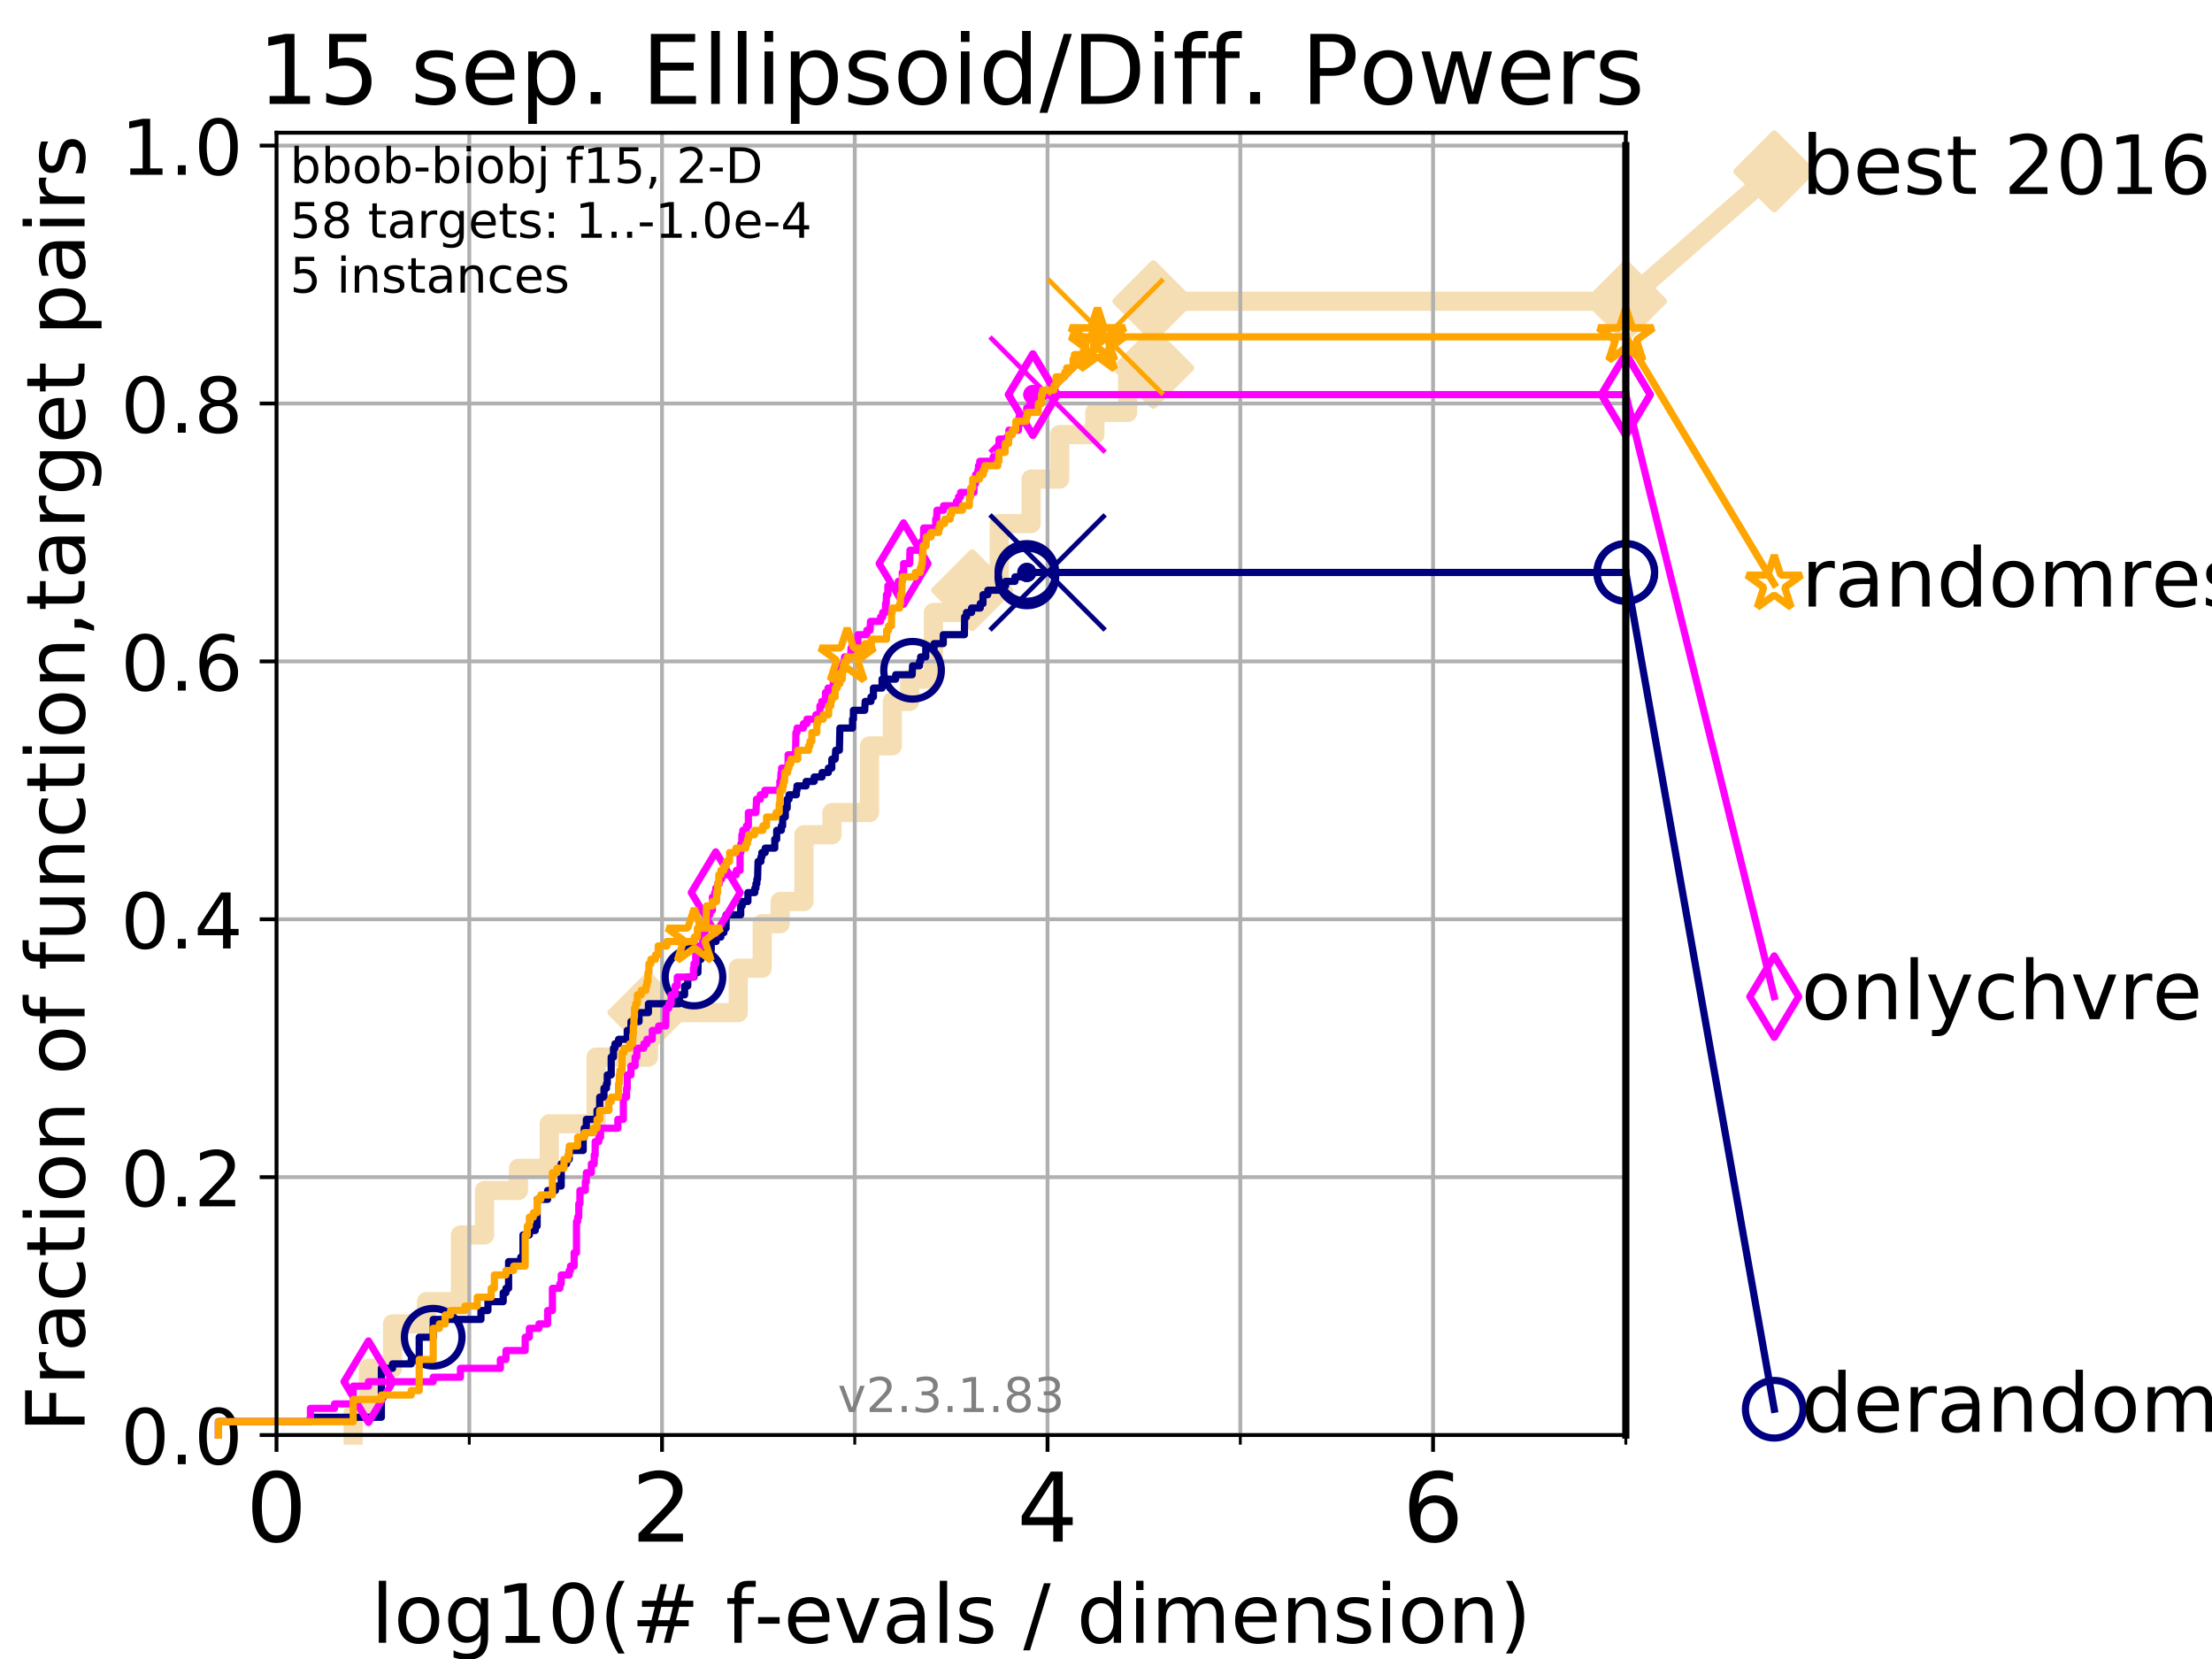 <?xml version="1.0" encoding="utf-8" standalone="no"?>
<!DOCTYPE svg PUBLIC "-//W3C//DTD SVG 1.1//EN"
  "http://www.w3.org/Graphics/SVG/1.1/DTD/svg11.dtd">
<!-- Created with matplotlib (https://matplotlib.org/) -->
<svg height="345.6pt" version="1.1" viewBox="0 0 460.8 345.6" width="460.8pt" xmlns="http://www.w3.org/2000/svg" xmlns:xlink="http://www.w3.org/1999/xlink">
 <defs>
  <style type="text/css">
*{stroke-linecap:butt;stroke-linejoin:round;}
  </style>
 </defs>
 <g id="figure_1">
  <g id="patch_1">
   <path d="M 0 345.6 
L 460.8 345.6 
L 460.8 0 
L 0 0 
z
" style="fill:#ffffff;"/>
  </g>
  <g id="axes_1">
   <g id="patch_2">
    <path d="M 57.6 298.944 
L 338.688 298.944 
L 338.688 27.648 
L 57.6 27.648 
z
" style="fill:#ffffff;"/>
   </g>
   <g id="line2d_1">
    <path d="M 73.579 298.944 
L 73.579 294.313 
L 76.759 294.313 
L 76.759 285.05 
L 81.776 285.05 
L 81.776 275.788 
L 88.847 275.788 
L 88.847 271.157 
L 95.918 271.157 
L 95.918 257.263 
L 100.935 257.263 
L 100.935 248.001 
L 108.006 248.001 
L 108.006 243.37 
L 114.419 243.37 
L 114.419 234.107 
L 124.178 234.107 
L 124.178 220.214 
L 135.077 220.214 
L 135.077 210.951 
L 153.785 210.951 
L 153.785 201.689 
L 158.785 201.689 
L 158.785 192.426 
L 162.517 192.426 
L 162.517 187.795 
L 167.481 187.795 
L 167.481 173.901 
L 173.315 173.901 
L 173.315 169.27 
L 181.137 169.27 
L 181.137 155.377 
L 185.888 155.377 
L 185.888 146.114 
L 189.501 146.114 
L 189.501 141.483 
L 194.446 141.483 
L 194.446 127.589 
L 202.523 127.589 
L 202.523 122.958 
L 208.154 122.958 
L 208.154 109.065 
L 214.797 109.065 
L 214.797 99.802 
L 220.746 99.802 
L 220.746 90.54 
L 228.08 90.54 
L 228.08 85.909 
L 234.913 85.909 
L 234.913 76.646 
L 240.252 76.646 
L 240.252 62.753 
L 338.688 62.753 
" style="fill:none;stroke:#f5deb3;stroke-linecap:square;stroke-width:4;"/>
   </g>
   <g id="line2d_2">
    <defs>
     <path d="M 0 7.778 
L 7.778 0 
L 0 -7.778 
L -7.778 0 
z
" id="m9ae4797b29" style="stroke:#f5deb3;stroke-linejoin:miter;stroke-width:1.5;"/>
    </defs>
    <g>
     <use style="fill:#f5deb3;stroke:#f5deb3;stroke-linejoin:miter;stroke-width:1.5;" x="135.077" xlink:href="#m9ae4797b29" y="210.951"/>
     <use style="fill:#f5deb3;stroke:#f5deb3;stroke-linejoin:miter;stroke-width:1.5;" x="202.523" xlink:href="#m9ae4797b29" y="122.958"/>
     <use style="fill:#f5deb3;stroke:#f5deb3;stroke-linejoin:miter;stroke-width:1.5;" x="240.252" xlink:href="#m9ae4797b29" y="76.646"/>
     <use style="fill:#f5deb3;stroke:#f5deb3;stroke-linejoin:miter;stroke-width:1.5;" x="240.252" xlink:href="#m9ae4797b29" y="62.753"/>
     <use style="fill:#f5deb3;stroke:#f5deb3;stroke-linejoin:miter;stroke-width:1.5;" x="338.688" xlink:href="#m9ae4797b29" y="62.753"/>
    </g>
   </g>
   <g id="line2d_3">
    <path style="fill:none;stroke:#f5deb3;stroke-linecap:square;stroke-width:4;"/>
    <g/>
   </g>
   <g id="line2d_4">
    <path d="M 338.688 62.753 
L 369.608 35.706 
" style="fill:none;stroke:#f5deb3;stroke-linecap:square;stroke-width:4;"/>
    <g>
     <use style="fill:#f5deb3;stroke:#f5deb3;stroke-linejoin:miter;stroke-width:1.5;" x="338.688" xlink:href="#m9ae4797b29" y="62.753"/>
     <use style="fill:#f5deb3;stroke:#f5deb3;stroke-linejoin:miter;stroke-width:1.5;" x="369.608" xlink:href="#m9ae4797b29" y="35.706"/>
    </g>
   </g>
   <g id="matplotlib.axis_1">
    <g id="xtick_1">
     <g id="line2d_5">
      <path clip-path="url(#p8023ebbff5)" d="M 57.6 298.944 
L 57.6 27.648 
" style="fill:none;stroke:#b0b0b0;stroke-linecap:square;stroke-width:0.8;"/>
     </g>
     <g id="line2d_6">
      <defs>
       <path d="M 0 0 
L 0 3.5 
" id="m736fb97c86" style="stroke:#000000;stroke-width:0.8;"/>
      </defs>
      <g>
       <use style="stroke:#000000;stroke-width:0.8;" x="57.6" xlink:href="#m736fb97c86" y="298.944"/>
      </g>
     </g>
     <g id="text_1">
      <!-- 0 -->
      <defs>
       <path d="M 31.781 66.406 
Q 24.172 66.406 20.328 58.906 
Q 16.5 51.422 16.5 36.375 
Q 16.5 21.391 20.328 13.891 
Q 24.172 6.391 31.781 6.391 
Q 39.453 6.391 43.281 13.891 
Q 47.125 21.391 47.125 36.375 
Q 47.125 51.422 43.281 58.906 
Q 39.453 66.406 31.781 66.406 
z
M 31.781 74.219 
Q 44.047 74.219 50.516 64.516 
Q 56.984 54.828 56.984 36.375 
Q 56.984 17.969 50.516 8.266 
Q 44.047 -1.422 31.781 -1.422 
Q 19.531 -1.422 13.062 8.266 
Q 6.594 17.969 6.594 36.375 
Q 6.594 54.828 13.062 64.516 
Q 19.531 74.219 31.781 74.219 
z
" id="DejaVuSans-48"/>
      </defs>
      <g transform="translate(51.237 321.141)scale(0.2 -0.2)">
       <use xlink:href="#DejaVuSans-48"/>
      </g>
     </g>
    </g>
    <g id="xtick_2">
     <g id="line2d_7">
      <path clip-path="url(#p8023ebbff5)" d="M 137.911 298.944 
L 137.911 27.648 
" style="fill:none;stroke:#b0b0b0;stroke-linecap:square;stroke-width:0.8;"/>
     </g>
     <g id="line2d_8">
      <g>
       <use style="stroke:#000000;stroke-width:0.8;" x="137.911" xlink:href="#m736fb97c86" y="298.944"/>
      </g>
     </g>
     <g id="text_2">
      <!-- 2 -->
      <defs>
       <path d="M 19.188 8.297 
L 53.609 8.297 
L 53.609 0 
L 7.328 0 
L 7.328 8.297 
Q 12.938 14.109 22.625 23.891 
Q 32.328 33.688 34.812 36.531 
Q 39.547 41.844 41.422 45.531 
Q 43.312 49.219 43.312 52.781 
Q 43.312 58.594 39.234 62.25 
Q 35.156 65.922 28.609 65.922 
Q 23.969 65.922 18.812 64.312 
Q 13.672 62.703 7.812 59.422 
L 7.812 69.391 
Q 13.766 71.781 18.938 73 
Q 24.125 74.219 28.422 74.219 
Q 39.75 74.219 46.484 68.547 
Q 53.219 62.891 53.219 53.422 
Q 53.219 48.922 51.531 44.891 
Q 49.859 40.875 45.406 35.406 
Q 44.188 33.984 37.641 27.219 
Q 31.109 20.453 19.188 8.297 
z
" id="DejaVuSans-50"/>
      </defs>
      <g transform="translate(131.548 321.141)scale(0.2 -0.2)">
       <use xlink:href="#DejaVuSans-50"/>
      </g>
     </g>
    </g>
    <g id="xtick_3">
     <g id="line2d_9">
      <path clip-path="url(#p8023ebbff5)" d="M 218.222 298.944 
L 218.222 27.648 
" style="fill:none;stroke:#b0b0b0;stroke-linecap:square;stroke-width:0.8;"/>
     </g>
     <g id="line2d_10">
      <g>
       <use style="stroke:#000000;stroke-width:0.8;" x="218.222" xlink:href="#m736fb97c86" y="298.944"/>
      </g>
     </g>
     <g id="text_3">
      <!-- 4 -->
      <defs>
       <path d="M 37.797 64.312 
L 12.891 25.391 
L 37.797 25.391 
z
M 35.203 72.906 
L 47.609 72.906 
L 47.609 25.391 
L 58.016 25.391 
L 58.016 17.188 
L 47.609 17.188 
L 47.609 0 
L 37.797 0 
L 37.797 17.188 
L 4.891 17.188 
L 4.891 26.703 
z
" id="DejaVuSans-52"/>
      </defs>
      <g transform="translate(211.859 321.141)scale(0.2 -0.2)">
       <use xlink:href="#DejaVuSans-52"/>
      </g>
     </g>
    </g>
    <g id="xtick_4">
     <g id="line2d_11">
      <path clip-path="url(#p8023ebbff5)" d="M 298.533 298.944 
L 298.533 27.648 
" style="fill:none;stroke:#b0b0b0;stroke-linecap:square;stroke-width:0.8;"/>
     </g>
     <g id="line2d_12">
      <g>
       <use style="stroke:#000000;stroke-width:0.8;" x="298.533" xlink:href="#m736fb97c86" y="298.944"/>
      </g>
     </g>
     <g id="text_4">
      <!-- 6 -->
      <defs>
       <path d="M 33.016 40.375 
Q 26.375 40.375 22.484 35.828 
Q 18.609 31.297 18.609 23.391 
Q 18.609 15.531 22.484 10.953 
Q 26.375 6.391 33.016 6.391 
Q 39.656 6.391 43.531 10.953 
Q 47.406 15.531 47.406 23.391 
Q 47.406 31.297 43.531 35.828 
Q 39.656 40.375 33.016 40.375 
z
M 52.594 71.297 
L 52.594 62.312 
Q 48.875 64.062 45.094 64.984 
Q 41.312 65.922 37.594 65.922 
Q 27.828 65.922 22.672 59.328 
Q 17.531 52.734 16.797 39.406 
Q 19.672 43.656 24.016 45.922 
Q 28.375 48.188 33.594 48.188 
Q 44.578 48.188 50.953 41.516 
Q 57.328 34.859 57.328 23.391 
Q 57.328 12.156 50.688 5.359 
Q 44.047 -1.422 33.016 -1.422 
Q 20.359 -1.422 13.672 8.266 
Q 6.984 17.969 6.984 36.375 
Q 6.984 53.656 15.188 63.938 
Q 23.391 74.219 37.203 74.219 
Q 40.922 74.219 44.703 73.484 
Q 48.484 72.75 52.594 71.297 
z
" id="DejaVuSans-54"/>
      </defs>
      <g transform="translate(292.17 321.141)scale(0.2 -0.2)">
       <use xlink:href="#DejaVuSans-54"/>
      </g>
     </g>
    </g>
    <g id="xtick_5">
     <g id="line2d_13">
      <path clip-path="url(#p8023ebbff5)" d="M 97.755 298.944 
L 97.755 27.648 
" style="fill:none;stroke:#b0b0b0;stroke-linecap:square;stroke-width:0.8;"/>
     </g>
     <g id="line2d_14">
      <defs>
       <path d="M 0 0 
L 0 2 
" id="mdfa06a75df" style="stroke:#000000;stroke-width:0.6;"/>
      </defs>
      <g>
       <use style="stroke:#000000;stroke-width:0.6;" x="97.755" xlink:href="#mdfa06a75df" y="298.944"/>
      </g>
     </g>
    </g>
    <g id="xtick_6">
     <g id="line2d_15">
      <path clip-path="url(#p8023ebbff5)" d="M 178.066 298.944 
L 178.066 27.648 
" style="fill:none;stroke:#b0b0b0;stroke-linecap:square;stroke-width:0.8;"/>
     </g>
     <g id="line2d_16">
      <g>
       <use style="stroke:#000000;stroke-width:0.6;" x="178.066" xlink:href="#mdfa06a75df" y="298.944"/>
      </g>
     </g>
    </g>
    <g id="xtick_7">
     <g id="line2d_17">
      <path clip-path="url(#p8023ebbff5)" d="M 258.377 298.944 
L 258.377 27.648 
" style="fill:none;stroke:#b0b0b0;stroke-linecap:square;stroke-width:0.8;"/>
     </g>
     <g id="line2d_18">
      <g>
       <use style="stroke:#000000;stroke-width:0.6;" x="258.377" xlink:href="#mdfa06a75df" y="298.944"/>
      </g>
     </g>
    </g>
    <g id="xtick_8">
     <g id="line2d_19">
      <path clip-path="url(#p8023ebbff5)" d="M 338.688 298.944 
L 338.688 27.648 
" style="fill:none;stroke:#b0b0b0;stroke-linecap:square;stroke-width:0.8;"/>
     </g>
     <g id="line2d_20">
      <g>
       <use style="stroke:#000000;stroke-width:0.6;" x="338.688" xlink:href="#mdfa06a75df" y="298.944"/>
      </g>
     </g>
    </g>
    <g id="text_5">
     <!-- log10(# f-evals / dimension) -->
     <defs>
      <path d="M 9.422 75.984 
L 18.406 75.984 
L 18.406 0 
L 9.422 0 
z
" id="DejaVuSans-108"/>
      <path d="M 30.609 48.391 
Q 23.391 48.391 19.188 42.75 
Q 14.984 37.109 14.984 27.297 
Q 14.984 17.484 19.156 11.844 
Q 23.344 6.203 30.609 6.203 
Q 37.797 6.203 41.984 11.859 
Q 46.188 17.531 46.188 27.297 
Q 46.188 37.016 41.984 42.703 
Q 37.797 48.391 30.609 48.391 
z
M 30.609 56 
Q 42.328 56 49.016 48.375 
Q 55.719 40.766 55.719 27.297 
Q 55.719 13.875 49.016 6.219 
Q 42.328 -1.422 30.609 -1.422 
Q 18.844 -1.422 12.172 6.219 
Q 5.516 13.875 5.516 27.297 
Q 5.516 40.766 12.172 48.375 
Q 18.844 56 30.609 56 
z
" id="DejaVuSans-111"/>
      <path d="M 45.406 27.984 
Q 45.406 37.75 41.375 43.109 
Q 37.359 48.484 30.078 48.484 
Q 22.859 48.484 18.828 43.109 
Q 14.797 37.75 14.797 27.984 
Q 14.797 18.266 18.828 12.891 
Q 22.859 7.516 30.078 7.516 
Q 37.359 7.516 41.375 12.891 
Q 45.406 18.266 45.406 27.984 
z
M 54.391 6.781 
Q 54.391 -7.172 48.188 -13.984 
Q 42 -20.797 29.203 -20.797 
Q 24.469 -20.797 20.266 -20.094 
Q 16.062 -19.391 12.109 -17.922 
L 12.109 -9.188 
Q 16.062 -11.328 19.922 -12.344 
Q 23.781 -13.375 27.781 -13.375 
Q 36.625 -13.375 41.016 -8.766 
Q 45.406 -4.156 45.406 5.172 
L 45.406 9.625 
Q 42.625 4.781 38.281 2.391 
Q 33.938 0 27.875 0 
Q 17.828 0 11.672 7.656 
Q 5.516 15.328 5.516 27.984 
Q 5.516 40.672 11.672 48.328 
Q 17.828 56 27.875 56 
Q 33.938 56 38.281 53.609 
Q 42.625 51.219 45.406 46.391 
L 45.406 54.688 
L 54.391 54.688 
z
" id="DejaVuSans-103"/>
      <path d="M 12.406 8.297 
L 28.516 8.297 
L 28.516 63.922 
L 10.984 60.406 
L 10.984 69.391 
L 28.422 72.906 
L 38.281 72.906 
L 38.281 8.297 
L 54.391 8.297 
L 54.391 0 
L 12.406 0 
z
" id="DejaVuSans-49"/>
      <path d="M 31 75.875 
Q 24.469 64.656 21.281 53.656 
Q 18.109 42.672 18.109 31.391 
Q 18.109 20.125 21.312 9.062 
Q 24.516 -2 31 -13.188 
L 23.188 -13.188 
Q 15.875 -1.703 12.234 9.375 
Q 8.594 20.453 8.594 31.391 
Q 8.594 42.281 12.203 53.312 
Q 15.828 64.359 23.188 75.875 
z
" id="DejaVuSans-40"/>
      <path d="M 51.125 44 
L 36.922 44 
L 32.812 27.688 
L 47.125 27.688 
z
M 43.797 71.781 
L 38.719 51.516 
L 52.984 51.516 
L 58.109 71.781 
L 65.922 71.781 
L 60.891 51.516 
L 76.125 51.516 
L 76.125 44 
L 58.984 44 
L 54.984 27.688 
L 70.516 27.688 
L 70.516 20.219 
L 53.078 20.219 
L 48 0 
L 40.188 0 
L 45.219 20.219 
L 30.906 20.219 
L 25.875 0 
L 18.016 0 
L 23.094 20.219 
L 7.719 20.219 
L 7.719 27.688 
L 24.906 27.688 
L 29 44 
L 13.281 44 
L 13.281 51.516 
L 30.906 51.516 
L 35.891 71.781 
z
" id="DejaVuSans-35"/>
      <path id="DejaVuSans-32"/>
      <path d="M 37.109 75.984 
L 37.109 68.5 
L 28.516 68.5 
Q 23.688 68.5 21.797 66.547 
Q 19.922 64.594 19.922 59.516 
L 19.922 54.688 
L 34.719 54.688 
L 34.719 47.703 
L 19.922 47.703 
L 19.922 0 
L 10.891 0 
L 10.891 47.703 
L 2.297 47.703 
L 2.297 54.688 
L 10.891 54.688 
L 10.891 58.5 
Q 10.891 67.625 15.141 71.797 
Q 19.391 75.984 28.609 75.984 
z
" id="DejaVuSans-102"/>
      <path d="M 4.891 31.391 
L 31.203 31.391 
L 31.203 23.391 
L 4.891 23.391 
z
" id="DejaVuSans-45"/>
      <path d="M 56.203 29.594 
L 56.203 25.203 
L 14.891 25.203 
Q 15.484 15.922 20.484 11.062 
Q 25.484 6.203 34.422 6.203 
Q 39.594 6.203 44.453 7.469 
Q 49.312 8.734 54.109 11.281 
L 54.109 2.781 
Q 49.266 0.734 44.188 -0.344 
Q 39.109 -1.422 33.891 -1.422 
Q 20.797 -1.422 13.156 6.188 
Q 5.516 13.812 5.516 26.812 
Q 5.516 40.234 12.766 48.109 
Q 20.016 56 32.328 56 
Q 43.359 56 49.781 48.891 
Q 56.203 41.797 56.203 29.594 
z
M 47.219 32.234 
Q 47.125 39.594 43.094 43.984 
Q 39.062 48.391 32.422 48.391 
Q 24.906 48.391 20.391 44.141 
Q 15.875 39.891 15.188 32.172 
z
" id="DejaVuSans-101"/>
      <path d="M 2.984 54.688 
L 12.5 54.688 
L 29.594 8.797 
L 46.688 54.688 
L 56.203 54.688 
L 35.688 0 
L 23.484 0 
z
" id="DejaVuSans-118"/>
      <path d="M 34.281 27.484 
Q 23.391 27.484 19.188 25 
Q 14.984 22.516 14.984 16.5 
Q 14.984 11.719 18.141 8.906 
Q 21.297 6.109 26.703 6.109 
Q 34.188 6.109 38.703 11.406 
Q 43.219 16.703 43.219 25.484 
L 43.219 27.484 
z
M 52.203 31.203 
L 52.203 0 
L 43.219 0 
L 43.219 8.297 
Q 40.141 3.328 35.547 0.953 
Q 30.953 -1.422 24.312 -1.422 
Q 15.922 -1.422 10.953 3.297 
Q 6 8.016 6 15.922 
Q 6 25.141 12.172 29.828 
Q 18.359 34.516 30.609 34.516 
L 43.219 34.516 
L 43.219 35.406 
Q 43.219 41.609 39.141 45 
Q 35.062 48.391 27.688 48.391 
Q 23 48.391 18.547 47.266 
Q 14.109 46.141 10.016 43.891 
L 10.016 52.203 
Q 14.938 54.109 19.578 55.047 
Q 24.219 56 28.609 56 
Q 40.484 56 46.344 49.844 
Q 52.203 43.703 52.203 31.203 
z
" id="DejaVuSans-97"/>
      <path d="M 44.281 53.078 
L 44.281 44.578 
Q 40.484 46.531 36.375 47.5 
Q 32.281 48.484 27.875 48.484 
Q 21.188 48.484 17.844 46.438 
Q 14.5 44.391 14.5 40.281 
Q 14.5 37.156 16.891 35.375 
Q 19.281 33.594 26.516 31.984 
L 29.594 31.297 
Q 39.156 29.25 43.188 25.516 
Q 47.219 21.781 47.219 15.094 
Q 47.219 7.469 41.188 3.016 
Q 35.156 -1.422 24.609 -1.422 
Q 20.219 -1.422 15.453 -0.562 
Q 10.688 0.297 5.422 2 
L 5.422 11.281 
Q 10.406 8.688 15.234 7.391 
Q 20.062 6.109 24.812 6.109 
Q 31.156 6.109 34.562 8.281 
Q 37.984 10.453 37.984 14.406 
Q 37.984 18.062 35.516 20.016 
Q 33.062 21.969 24.703 23.781 
L 21.578 24.516 
Q 13.234 26.266 9.516 29.906 
Q 5.812 33.547 5.812 39.891 
Q 5.812 47.609 11.281 51.797 
Q 16.75 56 26.812 56 
Q 31.781 56 36.172 55.266 
Q 40.578 54.547 44.281 53.078 
z
" id="DejaVuSans-115"/>
      <path d="M 25.391 72.906 
L 33.688 72.906 
L 8.297 -9.281 
L 0 -9.281 
z
" id="DejaVuSans-47"/>
      <path d="M 45.406 46.391 
L 45.406 75.984 
L 54.391 75.984 
L 54.391 0 
L 45.406 0 
L 45.406 8.203 
Q 42.578 3.328 38.25 0.953 
Q 33.938 -1.422 27.875 -1.422 
Q 17.969 -1.422 11.734 6.484 
Q 5.516 14.406 5.516 27.297 
Q 5.516 40.188 11.734 48.094 
Q 17.969 56 27.875 56 
Q 33.938 56 38.25 53.625 
Q 42.578 51.266 45.406 46.391 
z
M 14.797 27.297 
Q 14.797 17.391 18.875 11.75 
Q 22.953 6.109 30.078 6.109 
Q 37.203 6.109 41.297 11.75 
Q 45.406 17.391 45.406 27.297 
Q 45.406 37.203 41.297 42.844 
Q 37.203 48.484 30.078 48.484 
Q 22.953 48.484 18.875 42.844 
Q 14.797 37.203 14.797 27.297 
z
" id="DejaVuSans-100"/>
      <path d="M 9.422 54.688 
L 18.406 54.688 
L 18.406 0 
L 9.422 0 
z
M 9.422 75.984 
L 18.406 75.984 
L 18.406 64.594 
L 9.422 64.594 
z
" id="DejaVuSans-105"/>
      <path d="M 52 44.188 
Q 55.375 50.25 60.062 53.125 
Q 64.75 56 71.094 56 
Q 79.641 56 84.281 50.016 
Q 88.922 44.047 88.922 33.016 
L 88.922 0 
L 79.891 0 
L 79.891 32.719 
Q 79.891 40.578 77.094 44.375 
Q 74.312 48.188 68.609 48.188 
Q 61.625 48.188 57.562 43.547 
Q 53.516 38.922 53.516 30.906 
L 53.516 0 
L 44.484 0 
L 44.484 32.719 
Q 44.484 40.625 41.703 44.406 
Q 38.922 48.188 33.109 48.188 
Q 26.219 48.188 22.156 43.531 
Q 18.109 38.875 18.109 30.906 
L 18.109 0 
L 9.078 0 
L 9.078 54.688 
L 18.109 54.688 
L 18.109 46.188 
Q 21.188 51.219 25.484 53.609 
Q 29.781 56 35.688 56 
Q 41.656 56 45.828 52.969 
Q 50 49.953 52 44.188 
z
" id="DejaVuSans-109"/>
      <path d="M 54.891 33.016 
L 54.891 0 
L 45.906 0 
L 45.906 32.719 
Q 45.906 40.484 42.875 44.328 
Q 39.844 48.188 33.797 48.188 
Q 26.516 48.188 22.312 43.547 
Q 18.109 38.922 18.109 30.906 
L 18.109 0 
L 9.078 0 
L 9.078 54.688 
L 18.109 54.688 
L 18.109 46.188 
Q 21.344 51.125 25.703 53.562 
Q 30.078 56 35.797 56 
Q 45.219 56 50.047 50.172 
Q 54.891 44.344 54.891 33.016 
z
" id="DejaVuSans-110"/>
      <path d="M 8.016 75.875 
L 15.828 75.875 
Q 23.141 64.359 26.781 53.312 
Q 30.422 42.281 30.422 31.391 
Q 30.422 20.453 26.781 9.375 
Q 23.141 -1.703 15.828 -13.188 
L 8.016 -13.188 
Q 14.5 -2 17.703 9.062 
Q 20.906 20.125 20.906 31.391 
Q 20.906 42.672 17.703 53.656 
Q 14.5 64.656 8.016 75.875 
z
" id="DejaVuSans-41"/>
     </defs>
     <g transform="translate(77.303 342.218)scale(0.17 -0.17)">
      <use xlink:href="#DejaVuSans-108"/>
      <use x="27.783" xlink:href="#DejaVuSans-111"/>
      <use x="88.965" xlink:href="#DejaVuSans-103"/>
      <use x="152.441" xlink:href="#DejaVuSans-49"/>
      <use x="216.064" xlink:href="#DejaVuSans-48"/>
      <use x="279.688" xlink:href="#DejaVuSans-40"/>
      <use x="318.701" xlink:href="#DejaVuSans-35"/>
      <use x="402.49" xlink:href="#DejaVuSans-32"/>
      <use x="434.277" xlink:href="#DejaVuSans-102"/>
      <use x="469.404" xlink:href="#DejaVuSans-45"/>
      <use x="505.488" xlink:href="#DejaVuSans-101"/>
      <use x="567.012" xlink:href="#DejaVuSans-118"/>
      <use x="626.191" xlink:href="#DejaVuSans-97"/>
      <use x="687.471" xlink:href="#DejaVuSans-108"/>
      <use x="715.254" xlink:href="#DejaVuSans-115"/>
      <use x="767.354" xlink:href="#DejaVuSans-32"/>
      <use x="799.141" xlink:href="#DejaVuSans-47"/>
      <use x="832.832" xlink:href="#DejaVuSans-32"/>
      <use x="864.619" xlink:href="#DejaVuSans-100"/>
      <use x="928.096" xlink:href="#DejaVuSans-105"/>
      <use x="955.879" xlink:href="#DejaVuSans-109"/>
      <use x="1053.291" xlink:href="#DejaVuSans-101"/>
      <use x="1114.814" xlink:href="#DejaVuSans-110"/>
      <use x="1178.193" xlink:href="#DejaVuSans-115"/>
      <use x="1230.293" xlink:href="#DejaVuSans-105"/>
      <use x="1258.076" xlink:href="#DejaVuSans-111"/>
      <use x="1319.258" xlink:href="#DejaVuSans-110"/>
      <use x="1382.637" xlink:href="#DejaVuSans-41"/>
     </g>
    </g>
   </g>
   <g id="matplotlib.axis_2">
    <g id="ytick_1">
     <g id="line2d_21">
      <path clip-path="url(#p8023ebbff5)" d="M 57.6 298.944 
L 338.688 298.944 
" style="fill:none;stroke:#b0b0b0;stroke-linecap:square;stroke-width:0.8;"/>
     </g>
     <g id="line2d_22">
      <defs>
       <path d="M 0 0 
L -3.5 0 
" id="madf6757bdc" style="stroke:#000000;stroke-width:0.8;"/>
      </defs>
      <g>
       <use style="stroke:#000000;stroke-width:0.8;" x="57.6" xlink:href="#madf6757bdc" y="298.944"/>
      </g>
     </g>
     <g id="text_6">
      <!-- 0.0 -->
      <defs>
       <path d="M 10.688 12.406 
L 21 12.406 
L 21 0 
L 10.688 0 
z
" id="DejaVuSans-46"/>
      </defs>
      <g transform="translate(25.155 305.023)scale(0.16 -0.16)">
       <use xlink:href="#DejaVuSans-48"/>
       <use x="63.623" xlink:href="#DejaVuSans-46"/>
       <use x="95.41" xlink:href="#DejaVuSans-48"/>
      </g>
     </g>
    </g>
    <g id="ytick_2">
     <g id="line2d_23">
      <path clip-path="url(#p8023ebbff5)" d="M 57.6 245.222 
L 338.688 245.222 
" style="fill:none;stroke:#b0b0b0;stroke-linecap:square;stroke-width:0.8;"/>
     </g>
     <g id="line2d_24">
      <g>
       <use style="stroke:#000000;stroke-width:0.8;" x="57.6" xlink:href="#madf6757bdc" y="245.222"/>
      </g>
     </g>
     <g id="text_7">
      <!-- 0.2 -->
      <g transform="translate(25.155 251.301)scale(0.16 -0.16)">
       <use xlink:href="#DejaVuSans-48"/>
       <use x="63.623" xlink:href="#DejaVuSans-46"/>
       <use x="95.41" xlink:href="#DejaVuSans-50"/>
      </g>
     </g>
    </g>
    <g id="ytick_3">
     <g id="line2d_25">
      <path clip-path="url(#p8023ebbff5)" d="M 57.6 191.5 
L 338.688 191.5 
" style="fill:none;stroke:#b0b0b0;stroke-linecap:square;stroke-width:0.8;"/>
     </g>
     <g id="line2d_26">
      <g>
       <use style="stroke:#000000;stroke-width:0.8;" x="57.6" xlink:href="#madf6757bdc" y="191.5"/>
      </g>
     </g>
     <g id="text_8">
      <!-- 0.4 -->
      <g transform="translate(25.155 197.579)scale(0.16 -0.16)">
       <use xlink:href="#DejaVuSans-48"/>
       <use x="63.623" xlink:href="#DejaVuSans-46"/>
       <use x="95.41" xlink:href="#DejaVuSans-52"/>
      </g>
     </g>
    </g>
    <g id="ytick_4">
     <g id="line2d_27">
      <path clip-path="url(#p8023ebbff5)" d="M 57.6 137.778 
L 338.688 137.778 
" style="fill:none;stroke:#b0b0b0;stroke-linecap:square;stroke-width:0.8;"/>
     </g>
     <g id="line2d_28">
      <g>
       <use style="stroke:#000000;stroke-width:0.8;" x="57.6" xlink:href="#madf6757bdc" y="137.778"/>
      </g>
     </g>
     <g id="text_9">
      <!-- 0.6 -->
      <g transform="translate(25.155 143.857)scale(0.16 -0.16)">
       <use xlink:href="#DejaVuSans-48"/>
       <use x="63.623" xlink:href="#DejaVuSans-46"/>
       <use x="95.41" xlink:href="#DejaVuSans-54"/>
      </g>
     </g>
    </g>
    <g id="ytick_5">
     <g id="line2d_29">
      <path clip-path="url(#p8023ebbff5)" d="M 57.6 84.056 
L 338.688 84.056 
" style="fill:none;stroke:#b0b0b0;stroke-linecap:square;stroke-width:0.8;"/>
     </g>
     <g id="line2d_30">
      <g>
       <use style="stroke:#000000;stroke-width:0.8;" x="57.6" xlink:href="#madf6757bdc" y="84.056"/>
      </g>
     </g>
     <g id="text_10">
      <!-- 0.8 -->
      <defs>
       <path d="M 31.781 34.625 
Q 24.75 34.625 20.719 30.859 
Q 16.703 27.094 16.703 20.516 
Q 16.703 13.922 20.719 10.156 
Q 24.75 6.391 31.781 6.391 
Q 38.812 6.391 42.859 10.172 
Q 46.922 13.969 46.922 20.516 
Q 46.922 27.094 42.891 30.859 
Q 38.875 34.625 31.781 34.625 
z
M 21.922 38.812 
Q 15.578 40.375 12.031 44.719 
Q 8.5 49.078 8.5 55.328 
Q 8.5 64.062 14.719 69.141 
Q 20.953 74.219 31.781 74.219 
Q 42.672 74.219 48.875 69.141 
Q 55.078 64.062 55.078 55.328 
Q 55.078 49.078 51.531 44.719 
Q 48 40.375 41.703 38.812 
Q 48.828 37.156 52.797 32.312 
Q 56.781 27.484 56.781 20.516 
Q 56.781 9.906 50.312 4.234 
Q 43.844 -1.422 31.781 -1.422 
Q 19.734 -1.422 13.25 4.234 
Q 6.781 9.906 6.781 20.516 
Q 6.781 27.484 10.781 32.312 
Q 14.797 37.156 21.922 38.812 
z
M 18.312 54.391 
Q 18.312 48.734 21.844 45.562 
Q 25.391 42.391 31.781 42.391 
Q 38.141 42.391 41.719 45.562 
Q 45.312 48.734 45.312 54.391 
Q 45.312 60.062 41.719 63.234 
Q 38.141 66.406 31.781 66.406 
Q 25.391 66.406 21.844 63.234 
Q 18.312 60.062 18.312 54.391 
z
" id="DejaVuSans-56"/>
      </defs>
      <g transform="translate(25.155 90.135)scale(0.16 -0.16)">
       <use xlink:href="#DejaVuSans-48"/>
       <use x="63.623" xlink:href="#DejaVuSans-46"/>
       <use x="95.41" xlink:href="#DejaVuSans-56"/>
      </g>
     </g>
    </g>
    <g id="ytick_6">
     <g id="line2d_31">
      <path clip-path="url(#p8023ebbff5)" d="M 57.6 30.334 
L 338.688 30.334 
" style="fill:none;stroke:#b0b0b0;stroke-linecap:square;stroke-width:0.8;"/>
     </g>
     <g id="line2d_32">
      <g>
       <use style="stroke:#000000;stroke-width:0.8;" x="57.6" xlink:href="#madf6757bdc" y="30.334"/>
      </g>
     </g>
     <g id="text_11">
      <!-- 1.0 -->
      <g transform="translate(25.155 36.413)scale(0.16 -0.16)">
       <use xlink:href="#DejaVuSans-49"/>
       <use x="63.623" xlink:href="#DejaVuSans-46"/>
       <use x="95.41" xlink:href="#DejaVuSans-48"/>
      </g>
     </g>
    </g>
    <g id="text_12">
     <!-- Fraction of function,target pairs -->
     <defs>
      <path d="M 9.812 72.906 
L 51.703 72.906 
L 51.703 64.594 
L 19.672 64.594 
L 19.672 43.109 
L 48.578 43.109 
L 48.578 34.812 
L 19.672 34.812 
L 19.672 0 
L 9.812 0 
z
" id="DejaVuSans-70"/>
      <path d="M 41.109 46.297 
Q 39.594 47.172 37.812 47.578 
Q 36.031 48 33.891 48 
Q 26.266 48 22.188 43.047 
Q 18.109 38.094 18.109 28.812 
L 18.109 0 
L 9.078 0 
L 9.078 54.688 
L 18.109 54.688 
L 18.109 46.188 
Q 20.953 51.172 25.484 53.578 
Q 30.031 56 36.531 56 
Q 37.453 56 38.578 55.875 
Q 39.703 55.766 41.062 55.516 
z
" id="DejaVuSans-114"/>
      <path d="M 48.781 52.594 
L 48.781 44.188 
Q 44.969 46.297 41.141 47.344 
Q 37.312 48.391 33.406 48.391 
Q 24.656 48.391 19.812 42.844 
Q 14.984 37.312 14.984 27.297 
Q 14.984 17.281 19.812 11.734 
Q 24.656 6.203 33.406 6.203 
Q 37.312 6.203 41.141 7.25 
Q 44.969 8.297 48.781 10.406 
L 48.781 2.094 
Q 45.016 0.344 40.984 -0.531 
Q 36.969 -1.422 32.422 -1.422 
Q 20.062 -1.422 12.781 6.344 
Q 5.516 14.109 5.516 27.297 
Q 5.516 40.672 12.859 48.328 
Q 20.219 56 33.016 56 
Q 37.156 56 41.109 55.141 
Q 45.062 54.297 48.781 52.594 
z
" id="DejaVuSans-99"/>
      <path d="M 18.312 70.219 
L 18.312 54.688 
L 36.812 54.688 
L 36.812 47.703 
L 18.312 47.703 
L 18.312 18.016 
Q 18.312 11.328 20.141 9.422 
Q 21.969 7.516 27.594 7.516 
L 36.812 7.516 
L 36.812 0 
L 27.594 0 
Q 17.188 0 13.234 3.875 
Q 9.281 7.766 9.281 18.016 
L 9.281 47.703 
L 2.688 47.703 
L 2.688 54.688 
L 9.281 54.688 
L 9.281 70.219 
z
" id="DejaVuSans-116"/>
      <path d="M 8.5 21.578 
L 8.5 54.688 
L 17.484 54.688 
L 17.484 21.922 
Q 17.484 14.156 20.5 10.266 
Q 23.531 6.391 29.594 6.391 
Q 36.859 6.391 41.078 11.031 
Q 45.312 15.672 45.312 23.688 
L 45.312 54.688 
L 54.297 54.688 
L 54.297 0 
L 45.312 0 
L 45.312 8.406 
Q 42.047 3.422 37.719 1 
Q 33.406 -1.422 27.688 -1.422 
Q 18.266 -1.422 13.375 4.438 
Q 8.5 10.297 8.5 21.578 
z
M 31.109 56 
z
" id="DejaVuSans-117"/>
      <path d="M 11.719 12.406 
L 22.016 12.406 
L 22.016 4 
L 14.016 -11.625 
L 7.719 -11.625 
L 11.719 4 
z
" id="DejaVuSans-44"/>
      <path d="M 18.109 8.203 
L 18.109 -20.797 
L 9.078 -20.797 
L 9.078 54.688 
L 18.109 54.688 
L 18.109 46.391 
Q 20.953 51.266 25.266 53.625 
Q 29.594 56 35.594 56 
Q 45.562 56 51.781 48.094 
Q 58.016 40.188 58.016 27.297 
Q 58.016 14.406 51.781 6.484 
Q 45.562 -1.422 35.594 -1.422 
Q 29.594 -1.422 25.266 0.953 
Q 20.953 3.328 18.109 8.203 
z
M 48.688 27.297 
Q 48.688 37.203 44.609 42.844 
Q 40.531 48.484 33.406 48.484 
Q 26.266 48.484 22.188 42.844 
Q 18.109 37.203 18.109 27.297 
Q 18.109 17.391 22.188 11.75 
Q 26.266 6.109 33.406 6.109 
Q 40.531 6.109 44.609 11.75 
Q 48.688 17.391 48.688 27.297 
z
" id="DejaVuSans-112"/>
     </defs>
     <g transform="translate(17.62 298.435)rotate(-90)scale(0.17 -0.17)">
      <use xlink:href="#DejaVuSans-70"/>
      <use x="57.41" xlink:href="#DejaVuSans-114"/>
      <use x="98.523" xlink:href="#DejaVuSans-97"/>
      <use x="159.803" xlink:href="#DejaVuSans-99"/>
      <use x="214.783" xlink:href="#DejaVuSans-116"/>
      <use x="253.992" xlink:href="#DejaVuSans-105"/>
      <use x="281.775" xlink:href="#DejaVuSans-111"/>
      <use x="342.957" xlink:href="#DejaVuSans-110"/>
      <use x="406.336" xlink:href="#DejaVuSans-32"/>
      <use x="438.123" xlink:href="#DejaVuSans-111"/>
      <use x="499.305" xlink:href="#DejaVuSans-102"/>
      <use x="534.51" xlink:href="#DejaVuSans-32"/>
      <use x="566.297" xlink:href="#DejaVuSans-102"/>
      <use x="601.502" xlink:href="#DejaVuSans-117"/>
      <use x="664.881" xlink:href="#DejaVuSans-110"/>
      <use x="728.26" xlink:href="#DejaVuSans-99"/>
      <use x="783.24" xlink:href="#DejaVuSans-116"/>
      <use x="822.449" xlink:href="#DejaVuSans-105"/>
      <use x="850.232" xlink:href="#DejaVuSans-111"/>
      <use x="911.414" xlink:href="#DejaVuSans-110"/>
      <use x="974.793" xlink:href="#DejaVuSans-44"/>
      <use x="1006.58" xlink:href="#DejaVuSans-116"/>
      <use x="1045.789" xlink:href="#DejaVuSans-97"/>
      <use x="1107.068" xlink:href="#DejaVuSans-114"/>
      <use x="1148.166" xlink:href="#DejaVuSans-103"/>
      <use x="1211.643" xlink:href="#DejaVuSans-101"/>
      <use x="1273.166" xlink:href="#DejaVuSans-116"/>
      <use x="1312.375" xlink:href="#DejaVuSans-32"/>
      <use x="1344.162" xlink:href="#DejaVuSans-112"/>
      <use x="1407.639" xlink:href="#DejaVuSans-97"/>
      <use x="1468.918" xlink:href="#DejaVuSans-105"/>
      <use x="1496.701" xlink:href="#DejaVuSans-114"/>
      <use x="1537.814" xlink:href="#DejaVuSans-115"/>
     </g>
    </g>
   </g>
   <g id="line2d_33">
    <defs>
     <path d="M 0 1.5 
C 0.398 1.5 0.779 1.342 1.061 1.061 
C 1.342 0.779 1.5 0.398 1.5 0 
C 1.5 -0.398 1.342 -0.779 1.061 -1.061 
C 0.779 -1.342 0.398 -1.5 0 -1.5 
C -0.398 -1.5 -0.779 -1.342 -1.061 -1.061 
C -1.342 -0.779 -1.5 -0.398 -1.5 0 
C -1.5 0.398 -1.342 0.779 -1.061 1.061 
C -0.779 1.342 -0.398 1.5 0 1.5 
z
" id="mcf31d06bf7" style="stroke:#f5deb3;"/>
    </defs>
    <g>
     <use style="fill:#f5deb3;stroke:#f5deb3;" x="240.252" xlink:href="#mcf31d06bf7" y="62.753"/>
     <use style="fill:#f5deb3;stroke:#f5deb3;" x="240.252" xlink:href="#mcf31d06bf7" y="62.753"/>
    </g>
   </g>
   <g id="line2d_34">
    <defs>
     <path d="M 0 1.5 
C 0.398 1.5 0.779 1.342 1.061 1.061 
C 1.342 0.779 1.5 0.398 1.5 0 
C 1.5 -0.398 1.342 -0.779 1.061 -1.061 
C 0.779 -1.342 0.398 -1.5 0 -1.5 
C -0.398 -1.5 -0.779 -1.342 -1.061 -1.061 
C -1.342 -0.779 -1.5 -0.398 -1.5 0 
C -1.5 0.398 -1.342 0.779 -1.061 1.061 
C -0.779 1.342 -0.398 1.5 0 1.5 
z
" id="md623dfbdf2" style="stroke:#000080;"/>
    </defs>
    <g>
     <use style="fill:#000080;stroke:#000080;" x="213.916" xlink:href="#md623dfbdf2" y="119.253"/>
     <use style="fill:#000080;stroke:#000080;" x="213.916" xlink:href="#md623dfbdf2" y="119.253"/>
    </g>
   </g>
   <g id="line2d_35">
    <path d="M 45.512 298.944 
L 45.512 296.165 
L 64.671 296.165 
L 64.671 295.239 
L 79.447 295.239 
L 79.447 285.05 
L 81.776 285.05 
L 81.776 284.124 
L 85.667 284.124 
L 85.667 283.198 
L 87.33 283.198 
L 87.33 278.567 
L 90.243 278.567 
L 90.243 274.862 
L 100.193 274.862 
L 100.193 273.009 
L 101.647 273.009 
L 101.647 271.157 
L 104.826 271.157 
L 104.826 269.304 
L 105.398 269.304 
L 105.398 268.378 
L 105.952 268.378 
L 105.952 262.821 
L 108.484 262.821 
L 108.484 261.894 
L 108.949 261.894 
L 108.949 257.263 
L 110.274 257.263 
L 110.274 256.337 
L 111.506 256.337 
L 111.506 255.411 
L 111.897 255.411 
L 111.897 249.853 
L 114.08 249.853 
L 114.08 248.001 
L 115.711 248.001 
L 115.711 247.075 
L 116.914 247.075 
L 116.914 242.443 
L 118.04 242.443 
L 118.04 241.517 
L 118.577 241.517 
L 118.577 239.665 
L 121.49 239.665 
L 121.49 236.886 
L 121.712 236.886 
L 121.712 235.033 
L 122.148 235.033 
L 122.148 233.181 
L 124.369 233.181 
L 124.369 231.328 
L 124.928 231.328 
L 124.928 228.55 
L 125.823 228.55 
L 125.823 226.697 
L 126.338 226.697 
L 126.338 225.771 
L 126.507 225.771 
L 126.507 223.918 
L 127.326 223.918 
L 127.326 220.214 
L 127.799 220.214 
L 127.799 218.361 
L 128.108 218.361 
L 128.108 217.435 
L 128.856 217.435 
L 128.856 216.509 
L 130.665 216.509 
L 130.665 214.656 
L 131.44 214.656 
L 131.44 212.804 
L 133.125 212.804 
L 133.125 210.951 
L 135.077 210.951 
L 135.077 209.099 
L 141.521 209.099 
L 141.521 207.246 
L 142.62 207.246 
L 142.62 205.394 
L 143.273 205.394 
L 143.273 203.541 
L 144.57 203.541 
L 144.57 202.615 
L 145.384 202.615 
L 145.441 199.836 
L 146.053 199.836 
L 146.053 198.91 
L 146.378 198.91 
L 146.378 197.984 
L 148.161 197.984 
L 148.161 196.131 
L 149.196 196.131 
L 149.196 195.205 
L 150.172 195.205 
L 150.172 194.279 
L 150.808 194.279 
L 150.808 193.353 
L 151.26 193.353 
L 151.26 190.574 
L 154.304 190.574 
L 154.304 188.721 
L 154.608 188.721 
L 154.608 187.795 
L 155.804 187.795 
L 155.804 185.943 
L 157.243 185.943 
L 157.243 185.016 
L 157.472 185.016 
L 157.472 184.09 
L 157.67 184.09 
L 157.67 183.164 
L 157.81 183.164 
L 157.921 179.459 
L 158.519 179.459 
L 158.519 178.533 
L 158.706 178.533 
L 158.706 177.606 
L 159.406 177.606 
L 159.406 176.68 
L 161.398 176.68 
L 161.398 174.828 
L 161.801 174.828 
L 161.801 172.975 
L 162.771 172.975 
L 162.771 172.049 
L 163.041 172.049 
L 163.041 170.196 
L 163.59 170.196 
L 163.59 168.344 
L 163.985 168.344 
L 163.985 166.492 
L 164.372 166.492 
L 164.372 165.565 
L 165.908 165.565 
L 165.908 164.639 
L 166.031 164.639 
L 166.031 163.713 
L 167.923 163.713 
L 167.923 162.787 
L 169.603 162.787 
L 169.603 161.86 
L 171.238 161.86 
L 171.238 160.934 
L 172.566 160.934 
L 172.566 160.008 
L 173.28 160.008 
L 173.28 158.155 
L 173.978 158.155 
L 174.087 156.303 
L 174.859 156.303 
L 174.963 151.672 
L 177.598 151.672 
L 177.598 149.819 
L 177.785 149.819 
L 177.785 147.967 
L 180.136 147.967 
L 180.236 146.114 
L 181.441 146.114 
L 181.441 145.188 
L 181.951 145.188 
L 181.951 143.336 
L 183.753 143.336 
L 183.753 141.483 
L 186.587 141.483 
L 186.587 140.557 
L 190.027 140.557 
L 190.102 138.704 
L 191.557 138.704 
L 191.557 137.778 
L 191.777 137.778 
L 191.777 136.852 
L 192.855 136.852 
L 192.855 134.999 
L 194.585 134.999 
L 194.585 134.073 
L 196.504 134.073 
L 196.504 132.221 
L 200.902 132.221 
L 200.949 128.516 
L 201.339 128.516 
L 201.339 127.589 
L 202.396 127.589 
L 202.396 126.663 
L 204.209 126.663 
L 204.209 125.737 
L 204.776 125.737 
L 204.776 123.884 
L 205.776 123.884 
L 205.776 122.958 
L 208.191 122.958 
L 208.191 122.032 
L 209.497 122.032 
L 209.497 121.106 
L 211.438 121.106 
L 211.438 120.179 
L 213.916 120.179 
L 213.916 119.253 
L 338.688 119.253 
L 338.688 119.253 
" style="fill:none;stroke:#000080;stroke-linecap:square;stroke-width:1.5;"/>
   </g>
   <g id="line2d_36">
    <defs>
     <path d="M 0 6 
C 1.591 6 3.117 5.368 4.243 4.243 
C 5.368 3.117 6 1.591 6 0 
C 6 -1.591 5.368 -3.117 4.243 -4.243 
C 3.117 -5.368 1.591 -6 0 -6 
C -1.591 -6 -3.117 -5.368 -4.243 -4.243 
C -5.368 -3.117 -6 -1.591 -6 0 
C -6 1.591 -5.368 3.117 -4.243 4.243 
C -3.117 5.368 -1.591 6 0 6 
z
" id="md000a49356" style="stroke:#000080;stroke-width:1.5;"/>
    </defs>
    <g>
     <use style="fill-opacity:0;stroke:#000080;stroke-width:1.5;" x="90.243" xlink:href="#md000a49356" y="278.567"/>
     <use style="fill-opacity:0;stroke:#000080;stroke-width:1.5;" x="144.57" xlink:href="#md000a49356" y="203.541"/>
     <use style="fill-opacity:0;stroke:#000080;stroke-width:1.5;" x="190.102" xlink:href="#md000a49356" y="139.631"/>
     <use style="fill-opacity:0;stroke:#000080;stroke-width:1.5;" x="213.916" xlink:href="#md000a49356" y="120.179"/>
     <use style="fill-opacity:0;stroke:#000080;stroke-width:1.5;" x="213.916" xlink:href="#md000a49356" y="119.253"/>
     <use style="fill-opacity:0;stroke:#000080;stroke-width:1.5;" x="338.688" xlink:href="#md000a49356" y="119.253"/>
    </g>
   </g>
   <g id="line2d_37">
    <path style="fill:none;stroke:#000080;stroke-linecap:square;stroke-width:1.5;"/>
    <g/>
   </g>
   <g id="line2d_38">
    <path clip-path="url(#p8023ebbff5)" d="M 218.224 119.253 
" style="fill:none;stroke:#000080;stroke-linecap:square;stroke-width:1.5;"/>
    <defs>
     <path d="M -12 12 
L 12 -12 
M -12 -12 
L 12 12 
" id="mdac29a143d" style="stroke:#000080;"/>
    </defs>
    <g clip-path="url(#p8023ebbff5)">
     <use style="fill:#000080;stroke:#000080;" x="218.224" xlink:href="#mdac29a143d" y="119.253"/>
    </g>
   </g>
   <g id="line2d_39">
    <defs>
     <path d="M 0 1.5 
C 0.398 1.5 0.779 1.342 1.061 1.061 
C 1.342 0.779 1.5 0.398 1.5 0 
C 1.5 -0.398 1.342 -0.779 1.061 -1.061 
C 0.779 -1.342 0.398 -1.5 0 -1.5 
C -0.398 -1.5 -0.779 -1.342 -1.061 -1.061 
C -1.342 -0.779 -1.5 -0.398 -1.5 0 
C -1.5 0.398 -1.342 0.779 -1.061 1.061 
C -0.779 1.342 -0.398 1.5 0 1.5 
z
" id="m1053c290d2" style="stroke:#ff00ff;"/>
    </defs>
    <g>
     <use style="fill:#ff00ff;stroke:#ff00ff;" x="215.168" xlink:href="#m1053c290d2" y="82.204"/>
     <use style="fill:#ff00ff;stroke:#ff00ff;" x="215.168" xlink:href="#m1053c290d2" y="82.204"/>
    </g>
   </g>
   <g id="line2d_40">
    <path d="M 45.512 298.944 
L 45.512 296.165 
L 64.671 296.165 
L 64.671 293.387 
L 69.688 293.387 
L 69.688 292.46 
L 73.579 292.46 
L 73.579 288.755 
L 76.759 288.755 
L 76.759 287.829 
L 90.243 287.829 
L 90.243 286.903 
L 95.918 286.903 
L 95.918 285.05 
L 104.235 285.05 
L 104.235 283.198 
L 105.398 283.198 
L 105.398 281.345 
L 109.402 281.345 
L 109.402 278.567 
L 110.274 278.567 
L 110.274 276.714 
L 112.281 276.714 
L 112.281 275.788 
L 114.08 275.788 
L 114.08 273.009 
L 115.077 273.009 
L 115.077 268.378 
L 116.621 268.378 
L 116.621 267.452 
L 116.914 267.452 
L 116.914 265.599 
L 118.577 265.599 
L 118.577 264.673 
L 118.839 264.673 
L 118.839 263.747 
L 119.603 263.747 
L 119.603 260.968 
L 120.094 260.968 
L 120.094 254.484 
L 120.335 254.484 
L 120.335 253.558 
L 120.572 253.558 
L 120.572 250.779 
L 120.806 250.779 
L 120.806 248.001 
L 121.931 248.001 
L 121.931 246.148 
L 122.148 246.148 
L 122.148 244.296 
L 123.193 244.296 
L 123.193 242.443 
L 123.791 242.443 
L 123.791 240.591 
L 123.985 240.591 
L 123.985 237.812 
L 124.744 237.812 
L 124.744 236.886 
L 125.111 236.886 
L 125.111 235.033 
L 128.709 235.033 
L 128.709 233.181 
L 129.853 233.181 
L 129.853 228.55 
L 130.532 228.55 
L 130.532 226.697 
L 130.665 226.697 
L 130.665 223.918 
L 131.44 223.918 
L 131.44 222.066 
L 132.303 222.066 
L 132.303 220.214 
L 132.66 220.214 
L 132.66 218.361 
L 134.128 218.361 
L 134.128 217.435 
L 134.766 217.435 
L 134.766 216.509 
L 135.879 216.509 
L 135.879 214.656 
L 137.199 214.656 
L 137.199 213.73 
L 138.678 213.73 
L 138.762 210.025 
L 139.334 210.025 
L 139.334 209.099 
L 139.809 209.099 
L 139.809 207.246 
L 140.649 207.246 
L 140.649 205.394 
L 141.09 205.394 
L 141.09 203.541 
L 144.451 203.541 
L 144.451 201.689 
L 144.57 201.689 
L 144.57 200.762 
L 144.924 200.762 
L 144.924 198.91 
L 145.327 198.91 
L 145.327 197.057 
L 146.378 197.057 
L 146.378 195.205 
L 146.749 195.205 
L 146.749 194.279 
L 146.906 194.279 
L 146.906 193.353 
L 147.113 193.353 
L 147.113 190.574 
L 147.868 190.574 
L 147.868 189.648 
L 148.402 189.648 
L 148.402 186.869 
L 148.873 186.869 
L 148.873 185.943 
L 149.104 185.943 
L 149.104 185.016 
L 149.468 185.016 
L 149.468 184.09 
L 149.868 184.09 
L 149.868 183.164 
L 150.301 183.164 
L 150.301 182.238 
L 153.395 182.238 
L 153.395 181.311 
L 154.167 181.311 
L 154.167 177.606 
L 154.338 177.606 
L 154.338 175.754 
L 154.541 175.754 
L 154.541 173.901 
L 154.741 173.901 
L 154.741 172.975 
L 155.489 172.975 
L 155.489 172.049 
L 155.898 172.049 
L 155.898 169.27 
L 157.472 169.27 
L 157.557 167.418 
L 157.585 167.418 
L 157.585 166.492 
L 158.385 166.492 
L 158.385 165.565 
L 159.329 165.565 
L 159.329 164.639 
L 162.454 164.639 
L 162.454 162.787 
L 162.602 162.787 
L 162.708 160.934 
L 162.813 160.934 
L 162.813 160.008 
L 164.16 160.008 
L 164.18 157.229 
L 165.715 157.229 
L 165.803 152.598 
L 166.031 152.598 
L 166.031 151.672 
L 167.369 151.672 
L 167.369 150.745 
L 168.094 150.745 
L 168.094 149.819 
L 169.967 149.819 
L 169.967 148.893 
L 170.807 148.893 
L 170.807 147.04 
L 171.186 147.04 
L 171.186 146.114 
L 171.958 146.114 
L 171.958 144.262 
L 172.494 144.262 
L 172.494 143.336 
L 173.599 143.336 
L 173.599 141.483 
L 173.8 141.483 
L 173.8 140.557 
L 174.637 140.557 
L 174.637 138.704 
L 175.847 138.704 
L 175.916 136.852 
L 177.208 136.852 
L 177.291 134.999 
L 177.562 134.999 
L 177.562 134.073 
L 178.717 134.073 
L 178.717 132.221 
L 180.579 132.221 
L 180.579 131.294 
L 181.239 131.294 
L 181.34 129.442 
L 183.441 129.442 
L 183.441 128.516 
L 183.878 128.516 
L 183.878 127.589 
L 184.468 127.589 
L 184.468 125.737 
L 184.618 125.737 
L 184.666 123.884 
L 184.962 123.884 
L 184.962 122.032 
L 187.134 122.032 
L 187.134 121.106 
L 187.96 121.106 
L 187.96 119.253 
L 188.234 119.253 
L 188.234 117.401 
L 189.497 117.401 
L 189.56 114.622 
L 191.673 114.622 
L 191.673 113.696 
L 192.006 113.696 
L 192.006 112.77 
L 192.37 112.77 
L 192.416 109.991 
L 194.92 109.991 
L 194.92 108.138 
L 195.118 108.138 
L 195.193 106.286 
L 196.559 106.286 
L 196.559 105.36 
L 199.246 105.36 
L 199.246 104.433 
L 199.675 104.433 
L 199.675 103.507 
L 200.104 103.507 
L 200.104 102.581 
L 202.888 102.581 
L 202.888 100.728 
L 203.238 100.728 
L 203.238 98.876 
L 203.715 98.876 
L 203.715 97.95 
L 203.833 97.95 
L 203.833 97.023 
L 204.098 97.023 
L 204.098 96.097 
L 206.898 96.097 
L 206.898 95.171 
L 207.861 95.171 
L 207.861 93.318 
L 208.116 93.318 
L 208.116 91.466 
L 210.174 91.466 
L 210.174 89.614 
L 212.166 89.614 
L 212.166 88.687 
L 212.294 88.687 
L 212.294 86.835 
L 213.882 86.835 
L 213.882 84.982 
L 214.581 84.982 
L 214.581 84.056 
L 215.168 84.056 
L 215.168 82.204 
L 338.688 82.204 
L 338.688 82.204 
" style="fill:none;stroke:#ff00ff;stroke-linecap:square;stroke-width:1.5;"/>
   </g>
   <g id="line2d_41">
    <defs>
     <path d="M 0 8.485 
L 5.091 0 
L 0 -8.485 
L -5.091 0 
z
" id="m4ac431c275" style="stroke:#ff00ff;stroke-linejoin:miter;stroke-width:1.5;"/>
    </defs>
    <g>
     <use style="fill-opacity:0;stroke:#ff00ff;stroke-linejoin:miter;stroke-width:1.5;" x="76.759" xlink:href="#m4ac431c275" y="287.829"/>
     <use style="fill-opacity:0;stroke:#ff00ff;stroke-linejoin:miter;stroke-width:1.5;" x="149.104" xlink:href="#m4ac431c275" y="185.943"/>
     <use style="fill-opacity:0;stroke:#ff00ff;stroke-linejoin:miter;stroke-width:1.5;" x="188.234" xlink:href="#m4ac431c275" y="117.401"/>
     <use style="fill-opacity:0;stroke:#ff00ff;stroke-linejoin:miter;stroke-width:1.5;" x="215.168" xlink:href="#m4ac431c275" y="82.204"/>
     <use style="fill-opacity:0;stroke:#ff00ff;stroke-linejoin:miter;stroke-width:1.5;" x="215.168" xlink:href="#m4ac431c275" y="82.204"/>
     <use style="fill-opacity:0;stroke:#ff00ff;stroke-linejoin:miter;stroke-width:1.5;" x="338.688" xlink:href="#m4ac431c275" y="82.204"/>
    </g>
   </g>
   <g id="line2d_42">
    <path style="fill:none;stroke:#ff00ff;stroke-linecap:square;stroke-width:1.5;"/>
    <g/>
   </g>
   <g id="line2d_43">
    <path clip-path="url(#p8023ebbff5)" d="M 218.225 82.204 
" style="fill:none;stroke:#ff00ff;stroke-linecap:square;stroke-width:1.5;"/>
    <defs>
     <path d="M -12 12 
L 12 -12 
M -12 -12 
L 12 12 
" id="m50c31ee045" style="stroke:#ff00ff;"/>
    </defs>
    <g clip-path="url(#p8023ebbff5)">
     <use style="fill:#ff00ff;stroke:#ff00ff;" x="218.225" xlink:href="#m50c31ee045" y="82.204"/>
    </g>
   </g>
   <g id="line2d_44">
    <defs>
     <path d="M 0 1.5 
C 0.398 1.5 0.779 1.342 1.061 1.061 
C 1.342 0.779 1.5 0.398 1.5 0 
C 1.5 -0.398 1.342 -0.779 1.061 -1.061 
C 0.779 -1.342 0.398 -1.5 0 -1.5 
C -0.398 -1.5 -0.779 -1.342 -1.061 -1.061 
C -1.342 -0.779 -1.5 -0.398 -1.5 0 
C -1.5 0.398 -1.342 0.779 -1.061 1.061 
C -0.779 1.342 -0.398 1.5 0 1.5 
z
" id="me948f13ccf" style="stroke:#ffa500;"/>
    </defs>
    <g>
     <use style="fill:#ffa500;stroke:#ffa500;" x="228.632" xlink:href="#me948f13ccf" y="70.162"/>
     <use style="fill:#ffa500;stroke:#ffa500;" x="228.632" xlink:href="#me948f13ccf" y="70.162"/>
    </g>
   </g>
   <g id="line2d_45">
    <path d="M 45.512 298.944 
L 45.512 296.165 
L 73.579 296.165 
L 73.579 291.534 
L 79.447 291.534 
L 79.447 290.608 
L 85.667 290.608 
L 85.667 289.682 
L 87.33 289.682 
L 87.33 283.198 
L 90.243 283.198 
L 90.243 276.714 
L 91.535 276.714 
L 91.535 275.788 
L 92.738 275.788 
L 92.738 273.935 
L 93.864 273.935 
L 93.864 273.009 
L 96.861 273.009 
L 96.861 272.083 
L 99.418 272.083 
L 99.418 270.231 
L 102.331 270.231 
L 102.331 268.378 
L 102.989 268.378 
L 102.989 265.599 
L 105.398 265.599 
L 105.398 264.673 
L 107.009 264.673 
L 107.009 263.747 
L 109.402 263.747 
L 109.402 257.263 
L 109.843 257.263 
L 109.843 255.411 
L 110.274 255.411 
L 110.274 253.558 
L 111.105 253.558 
L 111.105 252.632 
L 111.897 252.632 
L 111.897 249.853 
L 112.656 249.853 
L 112.656 248.927 
L 115.077 248.927 
L 115.077 244.296 
L 116.02 244.296 
L 116.02 243.37 
L 117.486 243.37 
L 117.486 241.517 
L 118.31 241.517 
L 118.31 240.591 
L 118.577 240.591 
L 118.577 238.738 
L 120.335 238.738 
L 120.335 236.886 
L 121.712 236.886 
L 121.712 235.96 
L 123.594 235.96 
L 123.594 235.033 
L 124.369 235.033 
L 124.369 233.181 
L 124.928 233.181 
L 124.928 231.328 
L 126.839 231.328 
L 126.839 229.476 
L 127.326 229.476 
L 127.326 228.55 
L 128.856 228.55 
L 128.856 225.771 
L 129.002 225.771 
L 129.002 223.918 
L 129.147 223.918 
L 129.147 222.992 
L 129.574 222.992 
L 129.574 219.287 
L 129.991 219.287 
L 129.991 218.361 
L 131.185 218.361 
L 131.185 217.435 
L 131.815 217.435 
L 131.815 215.582 
L 131.938 215.582 
L 131.938 213.73 
L 132.06 213.73 
L 132.06 211.877 
L 132.182 211.877 
L 132.182 210.025 
L 132.423 210.025 
L 132.423 209.099 
L 132.777 209.099 
L 132.777 207.246 
L 133.578 207.246 
L 133.578 206.32 
L 134.556 206.32 
L 134.556 205.394 
L 134.766 205.394 
L 134.766 204.467 
L 134.974 204.467 
L 134.974 202.615 
L 135.179 202.615 
L 135.179 200.762 
L 135.582 200.762 
L 135.582 199.836 
L 136.551 199.836 
L 136.551 198.91 
L 137.108 198.91 
L 137.108 197.057 
L 138.927 197.057 
L 138.927 196.131 
L 144.63 196.131 
L 144.63 195.205 
L 145.27 195.205 
L 145.27 193.353 
L 147.062 193.353 
L 147.165 188.721 
L 148.402 188.721 
L 148.402 187.795 
L 149.287 187.795 
L 149.287 185.943 
L 149.513 185.943 
L 149.513 184.09 
L 149.735 184.09 
L 149.735 182.238 
L 150.172 182.238 
L 150.172 181.311 
L 150.808 181.311 
L 150.808 180.385 
L 151.301 180.385 
L 151.301 179.459 
L 151.975 179.459 
L 151.975 177.606 
L 153.323 177.606 
L 153.323 176.68 
L 155.361 176.68 
L 155.361 175.754 
L 155.71 175.754 
L 155.71 174.828 
L 155.929 174.828 
L 155.929 173.901 
L 157.186 173.901 
L 157.186 172.975 
L 158.916 172.975 
L 158.916 172.049 
L 159.683 172.049 
L 159.683 170.196 
L 161.668 170.196 
L 161.668 169.27 
L 162.325 169.27 
L 162.325 167.418 
L 162.454 167.418 
L 162.517 164.639 
L 163.021 164.639 
L 163.021 163.713 
L 163.226 163.713 
L 163.226 162.787 
L 163.449 162.787 
L 163.469 160.934 
L 164.083 160.934 
L 164.083 160.008 
L 164.372 160.008 
L 164.372 159.082 
L 164.75 159.082 
L 164.75 158.155 
L 166.186 158.155 
L 166.186 156.303 
L 168.446 156.303 
L 168.446 155.377 
L 168.731 155.377 
L 168.731 154.45 
L 169.114 154.45 
L 169.114 152.598 
L 170.16 152.598 
L 170.16 150.745 
L 170.351 150.745 
L 170.351 149.819 
L 171.494 149.819 
L 171.494 148.893 
L 172.626 148.893 
L 172.626 147.04 
L 173.073 147.04 
L 173.073 146.114 
L 173.257 146.114 
L 173.257 145.188 
L 173.978 145.188 
L 173.978 143.336 
L 174.402 143.336 
L 174.402 142.409 
L 174.984 142.409 
L 174.984 141.483 
L 175.466 141.483 
L 175.527 139.631 
L 175.658 139.631 
L 175.658 138.704 
L 175.965 138.704 
L 175.965 137.778 
L 176.479 137.778 
L 176.479 136.852 
L 178.759 136.852 
L 178.759 135.926 
L 180.205 135.926 
L 180.205 134.073 
L 181.513 134.073 
L 181.513 133.147 
L 184.696 133.147 
L 184.696 131.294 
L 185.114 131.294 
L 185.114 130.368 
L 185.704 130.368 
L 185.737 127.589 
L 185.877 127.589 
L 185.877 126.663 
L 187.422 126.663 
L 187.422 125.737 
L 187.58 125.737 
L 187.58 123.884 
L 187.87 123.884 
L 187.92 121.106 
L 188.009 121.106 
L 188.009 120.179 
L 190.674 120.179 
L 190.674 119.253 
L 191.709 119.253 
L 191.709 118.327 
L 191.978 118.327 
L 191.978 117.401 
L 192.146 117.401 
L 192.146 115.548 
L 192.27 115.548 
L 192.27 113.696 
L 192.952 113.696 
L 192.952 111.843 
L 193.958 111.843 
L 193.958 110.917 
L 195.555 110.917 
L 195.555 109.991 
L 195.8 109.991 
L 195.8 109.065 
L 196.793 109.065 
L 196.793 108.138 
L 197.94 108.138 
L 197.94 107.212 
L 198.225 107.212 
L 198.225 106.286 
L 200.492 106.286 
L 200.492 105.36 
L 201.939 105.36 
L 201.939 103.507 
L 202.207 103.507 
L 202.207 101.655 
L 202.626 101.655 
L 202.626 99.802 
L 204.056 99.802 
L 204.056 98.876 
L 204.825 98.876 
L 204.825 97.95 
L 205.132 97.95 
L 205.132 97.023 
L 207.858 97.023 
L 207.858 96.097 
L 208.088 96.097 
L 208.088 94.245 
L 209.386 94.245 
L 209.386 92.392 
L 210.102 92.392 
L 210.102 90.54 
L 210.885 90.54 
L 210.885 89.614 
L 211.592 89.614 
L 211.592 87.761 
L 213.79 87.761 
L 213.79 86.835 
L 214.008 86.835 
L 214.008 85.909 
L 216.291 85.909 
L 216.291 84.056 
L 216.958 84.056 
L 216.958 82.204 
L 217.174 82.204 
L 217.174 81.277 
L 219.57 81.277 
L 219.57 80.351 
L 219.993 80.351 
L 219.993 78.499 
L 221.806 78.499 
L 221.806 77.572 
L 222.206 77.572 
L 222.206 76.646 
L 223.54 76.646 
L 223.54 74.794 
L 223.821 74.794 
L 223.821 73.867 
L 227.678 73.867 
L 227.678 72.941 
L 227.82 72.941 
L 227.82 72.015 
L 228.632 72.015 
L 228.632 70.162 
L 338.688 70.162 
L 338.688 70.162 
" style="fill:none;stroke:#ffa500;stroke-linecap:square;stroke-width:1.5;"/>
   </g>
   <g id="line2d_46">
    <defs>
     <path d="M 0 -6 
L -1.347 -1.854 
L -5.706 -1.854 
L -2.18 0.708 
L -3.527 4.854 
L -0 2.292 
L 3.527 4.854 
L 2.18 0.708 
L 5.706 -1.854 
L 1.347 -1.854 
z
" id="m0a7ac51573" style="stroke:#ffa500;stroke-linejoin:bevel;stroke-width:1.5;"/>
    </defs>
    <g>
     <use style="fill-opacity:0;stroke:#ffa500;stroke-linejoin:bevel;stroke-width:1.5;" x="144.63" xlink:href="#m0a7ac51573" y="195.205"/>
     <use style="fill-opacity:0;stroke:#ffa500;stroke-linejoin:bevel;stroke-width:1.5;" x="176.479" xlink:href="#m0a7ac51573" y="136.852"/>
     <use style="fill-opacity:0;stroke:#ffa500;stroke-linejoin:bevel;stroke-width:1.5;" x="228.632" xlink:href="#m0a7ac51573" y="72.015"/>
     <use style="fill-opacity:0;stroke:#ffa500;stroke-linejoin:bevel;stroke-width:1.5;" x="228.632" xlink:href="#m0a7ac51573" y="70.162"/>
     <use style="fill-opacity:0;stroke:#ffa500;stroke-linejoin:bevel;stroke-width:1.5;" x="228.632" xlink:href="#m0a7ac51573" y="70.162"/>
     <use style="fill-opacity:0;stroke:#ffa500;stroke-linejoin:bevel;stroke-width:1.5;" x="338.688" xlink:href="#m0a7ac51573" y="70.162"/>
    </g>
   </g>
   <g id="line2d_47">
    <path style="fill:none;stroke:#ffa500;stroke-linecap:square;stroke-width:1.5;"/>
    <g/>
   </g>
   <g id="line2d_48">
    <path clip-path="url(#p8023ebbff5)" d="M 230.31 70.162 
" style="fill:none;stroke:#ffa500;stroke-linecap:square;stroke-width:1.5;"/>
    <defs>
     <path d="M -12 12 
L 12 -12 
M -12 -12 
L 12 12 
" id="mf9b8687c3b" style="stroke:#ffa500;"/>
    </defs>
    <g clip-path="url(#p8023ebbff5)">
     <use style="fill:#ffa500;stroke:#ffa500;" x="230.31" xlink:href="#mf9b8687c3b" y="70.162"/>
    </g>
   </g>
   <g id="line2d_49">
    <path d="M 338.688 119.253 
L 369.608 293.572 
" style="fill:none;stroke:#000080;stroke-linecap:square;stroke-width:1.5;"/>
    <g>
     <use style="fill-opacity:0;stroke:#000080;stroke-width:1.5;" x="338.688" xlink:href="#md000a49356" y="119.253"/>
     <use style="fill-opacity:0;stroke:#000080;stroke-width:1.5;" x="369.608" xlink:href="#md000a49356" y="293.572"/>
    </g>
   </g>
   <g id="line2d_50">
    <path d="M 338.688 82.204 
L 369.608 207.617 
" style="fill:none;stroke:#ff00ff;stroke-linecap:square;stroke-width:1.5;"/>
    <g>
     <use style="fill-opacity:0;stroke:#ff00ff;stroke-linejoin:miter;stroke-width:1.5;" x="338.688" xlink:href="#m4ac431c275" y="82.204"/>
     <use style="fill-opacity:0;stroke:#ff00ff;stroke-linejoin:miter;stroke-width:1.5;" x="369.608" xlink:href="#m4ac431c275" y="207.617"/>
    </g>
   </g>
   <g id="line2d_51">
    <path d="M 338.688 70.162 
L 369.608 121.661 
" style="fill:none;stroke:#ffa500;stroke-linecap:square;stroke-width:1.5;"/>
    <g>
     <use style="fill-opacity:0;stroke:#ffa500;stroke-linejoin:bevel;stroke-width:1.5;" x="338.688" xlink:href="#m0a7ac51573" y="70.162"/>
     <use style="fill-opacity:0;stroke:#ffa500;stroke-linejoin:bevel;stroke-width:1.5;" x="369.608" xlink:href="#m0a7ac51573" y="121.661"/>
    </g>
   </g>
   <g id="line2d_52">
    <path d="M 338.688 298.944 
L 338.688 30.334 
" style="fill:none;stroke:#000000;stroke-linecap:square;stroke-width:1.5;"/>
   </g>
   <g id="patch_3">
    <path d="M 57.6 298.944 
L 57.6 27.648 
" style="fill:none;stroke:#000000;stroke-linecap:square;stroke-linejoin:miter;stroke-width:0.8;"/>
   </g>
   <g id="patch_4">
    <path d="M 338.688 298.944 
L 338.688 27.648 
" style="fill:none;stroke:#000000;stroke-linecap:square;stroke-linejoin:miter;stroke-width:0.8;"/>
   </g>
   <g id="patch_5">
    <path d="M 57.6 298.944 
L 338.688 298.944 
" style="fill:none;stroke:#000000;stroke-linecap:square;stroke-linejoin:miter;stroke-width:0.8;"/>
   </g>
   <g id="patch_6">
    <path d="M 57.6 27.648 
L 338.688 27.648 
" style="fill:none;stroke:#000000;stroke-linecap:square;stroke-linejoin:miter;stroke-width:0.8;"/>
   </g>
   <g id="text_13">
    <!-- derandomi -->
    <g transform="translate(375.229 298.263)scale(0.17 -0.17)">
     <use xlink:href="#DejaVuSans-100"/>
     <use x="63.477" xlink:href="#DejaVuSans-101"/>
     <use x="125" xlink:href="#DejaVuSans-114"/>
     <use x="166.113" xlink:href="#DejaVuSans-97"/>
     <use x="227.393" xlink:href="#DejaVuSans-110"/>
     <use x="290.771" xlink:href="#DejaVuSans-100"/>
     <use x="354.248" xlink:href="#DejaVuSans-111"/>
     <use x="415.43" xlink:href="#DejaVuSans-109"/>
     <use x="512.842" xlink:href="#DejaVuSans-105"/>
    </g>
   </g>
   <g id="text_14">
    <!-- onlychvre -->
    <defs>
     <path d="M 32.172 -5.078 
Q 28.375 -14.844 24.75 -17.812 
Q 21.141 -20.797 15.094 -20.797 
L 7.906 -20.797 
L 7.906 -13.281 
L 13.188 -13.281 
Q 16.891 -13.281 18.938 -11.516 
Q 21 -9.766 23.484 -3.219 
L 25.094 0.875 
L 2.984 54.688 
L 12.5 54.688 
L 29.594 11.922 
L 46.688 54.688 
L 56.203 54.688 
z
" id="DejaVuSans-121"/>
     <path d="M 54.891 33.016 
L 54.891 0 
L 45.906 0 
L 45.906 32.719 
Q 45.906 40.484 42.875 44.328 
Q 39.844 48.188 33.797 48.188 
Q 26.516 48.188 22.312 43.547 
Q 18.109 38.922 18.109 30.906 
L 18.109 0 
L 9.078 0 
L 9.078 75.984 
L 18.109 75.984 
L 18.109 46.188 
Q 21.344 51.125 25.703 53.562 
Q 30.078 56 35.797 56 
Q 45.219 56 50.047 50.172 
Q 54.891 44.344 54.891 33.016 
z
" id="DejaVuSans-104"/>
    </defs>
    <g transform="translate(375.229 212.308)scale(0.17 -0.17)">
     <use xlink:href="#DejaVuSans-111"/>
     <use x="61.182" xlink:href="#DejaVuSans-110"/>
     <use x="124.561" xlink:href="#DejaVuSans-108"/>
     <use x="152.344" xlink:href="#DejaVuSans-121"/>
     <use x="211.523" xlink:href="#DejaVuSans-99"/>
     <use x="266.504" xlink:href="#DejaVuSans-104"/>
     <use x="329.883" xlink:href="#DejaVuSans-118"/>
     <use x="389.062" xlink:href="#DejaVuSans-114"/>
     <use x="430.145" xlink:href="#DejaVuSans-101"/>
    </g>
   </g>
   <g id="text_15">
    <!-- randomres -->
    <g transform="translate(375.229 126.352)scale(0.17 -0.17)">
     <use xlink:href="#DejaVuSans-114"/>
     <use x="41.113" xlink:href="#DejaVuSans-97"/>
     <use x="102.393" xlink:href="#DejaVuSans-110"/>
     <use x="165.771" xlink:href="#DejaVuSans-100"/>
     <use x="229.248" xlink:href="#DejaVuSans-111"/>
     <use x="290.43" xlink:href="#DejaVuSans-109"/>
     <use x="387.842" xlink:href="#DejaVuSans-114"/>
     <use x="428.924" xlink:href="#DejaVuSans-101"/>
     <use x="490.447" xlink:href="#DejaVuSans-115"/>
    </g>
   </g>
   <g id="text_16">
    <!-- best 2016 -->
    <defs>
     <path d="M 48.688 27.297 
Q 48.688 37.203 44.609 42.844 
Q 40.531 48.484 33.406 48.484 
Q 26.266 48.484 22.188 42.844 
Q 18.109 37.203 18.109 27.297 
Q 18.109 17.391 22.188 11.75 
Q 26.266 6.109 33.406 6.109 
Q 40.531 6.109 44.609 11.75 
Q 48.688 17.391 48.688 27.297 
z
M 18.109 46.391 
Q 20.953 51.266 25.266 53.625 
Q 29.594 56 35.594 56 
Q 45.562 56 51.781 48.094 
Q 58.016 40.188 58.016 27.297 
Q 58.016 14.406 51.781 6.484 
Q 45.562 -1.422 35.594 -1.422 
Q 29.594 -1.422 25.266 0.953 
Q 20.953 3.328 18.109 8.203 
L 18.109 0 
L 9.078 0 
L 9.078 75.984 
L 18.109 75.984 
z
" id="DejaVuSans-98"/>
    </defs>
    <g transform="translate(375.229 40.397)scale(0.17 -0.17)">
     <use xlink:href="#DejaVuSans-98"/>
     <use x="63.477" xlink:href="#DejaVuSans-101"/>
     <use x="125" xlink:href="#DejaVuSans-115"/>
     <use x="177.1" xlink:href="#DejaVuSans-116"/>
     <use x="216.309" xlink:href="#DejaVuSans-32"/>
     <use x="248.096" xlink:href="#DejaVuSans-50"/>
     <use x="311.719" xlink:href="#DejaVuSans-48"/>
     <use x="375.342" xlink:href="#DejaVuSans-49"/>
     <use x="438.965" xlink:href="#DejaVuSans-54"/>
    </g>
   </g>
   <g id="text_17">
    <!-- bbob-biobj f15, 2-D -->
    <defs>
     <path d="M 9.422 54.688 
L 18.406 54.688 
L 18.406 -0.984 
Q 18.406 -11.422 14.422 -16.109 
Q 10.453 -20.797 1.609 -20.797 
L -1.812 -20.797 
L -1.812 -13.188 
L 0.594 -13.188 
Q 5.719 -13.188 7.562 -10.812 
Q 9.422 -8.453 9.422 -0.984 
z
M 9.422 75.984 
L 18.406 75.984 
L 18.406 64.594 
L 9.422 64.594 
z
" id="DejaVuSans-106"/>
     <path d="M 10.797 72.906 
L 49.516 72.906 
L 49.516 64.594 
L 19.828 64.594 
L 19.828 46.734 
Q 21.969 47.469 24.109 47.828 
Q 26.266 48.188 28.422 48.188 
Q 40.625 48.188 47.75 41.5 
Q 54.891 34.812 54.891 23.391 
Q 54.891 11.625 47.562 5.094 
Q 40.234 -1.422 26.906 -1.422 
Q 22.312 -1.422 17.547 -0.641 
Q 12.797 0.141 7.719 1.703 
L 7.719 11.625 
Q 12.109 9.234 16.797 8.062 
Q 21.484 6.891 26.703 6.891 
Q 35.156 6.891 40.078 11.328 
Q 45.016 15.766 45.016 23.391 
Q 45.016 31 40.078 35.438 
Q 35.156 39.891 26.703 39.891 
Q 22.75 39.891 18.812 39.016 
Q 14.891 38.141 10.797 36.281 
z
" id="DejaVuSans-53"/>
     <path d="M 19.672 64.797 
L 19.672 8.109 
L 31.594 8.109 
Q 46.688 8.109 53.688 14.938 
Q 60.688 21.781 60.688 36.531 
Q 60.688 51.172 53.688 57.984 
Q 46.688 64.797 31.594 64.797 
z
M 9.812 72.906 
L 30.078 72.906 
Q 51.266 72.906 61.172 64.094 
Q 71.094 55.281 71.094 36.531 
Q 71.094 17.672 61.125 8.828 
Q 51.172 0 30.078 0 
L 9.812 0 
z
" id="DejaVuSans-68"/>
    </defs>
    <g transform="translate(60.411 38.111)scale(0.102 -0.102)">
     <use xlink:href="#DejaVuSans-98"/>
     <use x="63.477" xlink:href="#DejaVuSans-98"/>
     <use x="126.953" xlink:href="#DejaVuSans-111"/>
     <use x="188.135" xlink:href="#DejaVuSans-98"/>
     <use x="251.611" xlink:href="#DejaVuSans-45"/>
     <use x="287.695" xlink:href="#DejaVuSans-98"/>
     <use x="351.172" xlink:href="#DejaVuSans-105"/>
     <use x="378.955" xlink:href="#DejaVuSans-111"/>
     <use x="440.137" xlink:href="#DejaVuSans-98"/>
     <use x="503.613" xlink:href="#DejaVuSans-106"/>
     <use x="531.396" xlink:href="#DejaVuSans-32"/>
     <use x="563.184" xlink:href="#DejaVuSans-102"/>
     <use x="598.389" xlink:href="#DejaVuSans-49"/>
     <use x="662.012" xlink:href="#DejaVuSans-53"/>
     <use x="725.635" xlink:href="#DejaVuSans-44"/>
     <use x="757.422" xlink:href="#DejaVuSans-32"/>
     <use x="789.209" xlink:href="#DejaVuSans-50"/>
     <use x="852.832" xlink:href="#DejaVuSans-45"/>
     <use x="888.916" xlink:href="#DejaVuSans-68"/>
    </g>
    <!-- 58 targets: 1..-1.0e-4 -->
    <defs>
     <path d="M 11.719 12.406 
L 22.016 12.406 
L 22.016 0 
L 11.719 0 
z
M 11.719 51.703 
L 22.016 51.703 
L 22.016 39.312 
L 11.719 39.312 
z
" id="DejaVuSans-58"/>
    </defs>
    <g transform="translate(60.411 49.533)scale(0.102 -0.102)">
     <use xlink:href="#DejaVuSans-53"/>
     <use x="63.623" xlink:href="#DejaVuSans-56"/>
     <use x="127.246" xlink:href="#DejaVuSans-32"/>
     <use x="159.033" xlink:href="#DejaVuSans-116"/>
     <use x="198.242" xlink:href="#DejaVuSans-97"/>
     <use x="259.521" xlink:href="#DejaVuSans-114"/>
     <use x="300.619" xlink:href="#DejaVuSans-103"/>
     <use x="364.096" xlink:href="#DejaVuSans-101"/>
     <use x="425.619" xlink:href="#DejaVuSans-116"/>
     <use x="464.828" xlink:href="#DejaVuSans-115"/>
     <use x="516.928" xlink:href="#DejaVuSans-58"/>
     <use x="550.619" xlink:href="#DejaVuSans-32"/>
     <use x="582.406" xlink:href="#DejaVuSans-49"/>
     <use x="646.029" xlink:href="#DejaVuSans-46"/>
     <use x="677.816" xlink:href="#DejaVuSans-46"/>
     <use x="709.604" xlink:href="#DejaVuSans-45"/>
     <use x="745.688" xlink:href="#DejaVuSans-49"/>
     <use x="809.311" xlink:href="#DejaVuSans-46"/>
     <use x="841.098" xlink:href="#DejaVuSans-48"/>
     <use x="904.721" xlink:href="#DejaVuSans-101"/>
     <use x="966.244" xlink:href="#DejaVuSans-45"/>
     <use x="1002.328" xlink:href="#DejaVuSans-52"/>
    </g>
    <!-- 5 instances -->
    <g transform="translate(60.411 60.955)scale(0.102 -0.102)">
     <use xlink:href="#DejaVuSans-53"/>
     <use x="63.623" xlink:href="#DejaVuSans-32"/>
     <use x="95.41" xlink:href="#DejaVuSans-105"/>
     <use x="123.193" xlink:href="#DejaVuSans-110"/>
     <use x="186.572" xlink:href="#DejaVuSans-115"/>
     <use x="238.672" xlink:href="#DejaVuSans-116"/>
     <use x="277.881" xlink:href="#DejaVuSans-97"/>
     <use x="339.16" xlink:href="#DejaVuSans-110"/>
     <use x="402.539" xlink:href="#DejaVuSans-99"/>
     <use x="457.52" xlink:href="#DejaVuSans-101"/>
     <use x="519.043" xlink:href="#DejaVuSans-115"/>
    </g>
   </g>
   <g id="text_18">
    <!-- v2.3.1.83 -->
    <defs>
     <path d="M 40.578 39.312 
Q 47.656 37.797 51.625 33 
Q 55.609 28.219 55.609 21.188 
Q 55.609 10.406 48.188 4.484 
Q 40.766 -1.422 27.094 -1.422 
Q 22.516 -1.422 17.656 -0.516 
Q 12.797 0.391 7.625 2.203 
L 7.625 11.719 
Q 11.719 9.328 16.594 8.109 
Q 21.484 6.891 26.812 6.891 
Q 36.078 6.891 40.938 10.547 
Q 45.797 14.203 45.797 21.188 
Q 45.797 27.641 41.281 31.266 
Q 36.766 34.906 28.719 34.906 
L 20.219 34.906 
L 20.219 43.016 
L 29.109 43.016 
Q 36.375 43.016 40.234 45.922 
Q 44.094 48.828 44.094 54.297 
Q 44.094 59.906 40.109 62.906 
Q 36.141 65.922 28.719 65.922 
Q 24.656 65.922 20.016 65.031 
Q 15.375 64.156 9.812 62.312 
L 9.812 71.094 
Q 15.438 72.656 20.344 73.438 
Q 25.25 74.219 29.594 74.219 
Q 40.828 74.219 47.359 69.109 
Q 53.906 64.016 53.906 55.328 
Q 53.906 49.266 50.438 45.094 
Q 46.969 40.922 40.578 39.312 
z
" id="DejaVuSans-51"/>
    </defs>
    <g style="fill:#808080;" transform="translate(174.511 294.151)scale(0.1 -0.1)">
     <use xlink:href="#DejaVuSans-118"/>
     <use x="59.18" xlink:href="#DejaVuSans-50"/>
     <use x="122.803" xlink:href="#DejaVuSans-46"/>
     <use x="154.59" xlink:href="#DejaVuSans-51"/>
     <use x="218.213" xlink:href="#DejaVuSans-46"/>
     <use x="250" xlink:href="#DejaVuSans-49"/>
     <use x="313.623" xlink:href="#DejaVuSans-46"/>
     <use x="345.41" xlink:href="#DejaVuSans-56"/>
     <use x="409.033" xlink:href="#DejaVuSans-51"/>
    </g>
   </g>
   <g id="text_19">
    <!-- 15 sep. Ellipsoid/Diff. Powers -->
    <defs>
     <path d="M 9.812 72.906 
L 55.906 72.906 
L 55.906 64.594 
L 19.672 64.594 
L 19.672 43.016 
L 54.391 43.016 
L 54.391 34.719 
L 19.672 34.719 
L 19.672 8.297 
L 56.781 8.297 
L 56.781 0 
L 9.812 0 
z
" id="DejaVuSans-69"/>
     <path d="M 19.672 64.797 
L 19.672 37.406 
L 32.078 37.406 
Q 38.969 37.406 42.719 40.969 
Q 46.484 44.531 46.484 51.125 
Q 46.484 57.672 42.719 61.234 
Q 38.969 64.797 32.078 64.797 
z
M 9.812 72.906 
L 32.078 72.906 
Q 44.344 72.906 50.609 67.359 
Q 56.891 61.812 56.891 51.125 
Q 56.891 40.328 50.609 34.812 
Q 44.344 29.297 32.078 29.297 
L 19.672 29.297 
L 19.672 0 
L 9.812 0 
z
" id="DejaVuSans-80"/>
     <path d="M 4.203 54.688 
L 13.188 54.688 
L 24.422 12.016 
L 35.594 54.688 
L 46.188 54.688 
L 57.422 12.016 
L 68.609 54.688 
L 77.594 54.688 
L 63.281 0 
L 52.688 0 
L 40.922 44.828 
L 29.109 0 
L 18.5 0 
z
" id="DejaVuSans-119"/>
    </defs>
    <g transform="translate(53.689 21.648)scale(0.2 -0.2)">
     <use xlink:href="#DejaVuSans-49"/>
     <use x="63.623" xlink:href="#DejaVuSans-53"/>
     <use x="127.246" xlink:href="#DejaVuSans-32"/>
     <use x="159.033" xlink:href="#DejaVuSans-115"/>
     <use x="211.133" xlink:href="#DejaVuSans-101"/>
     <use x="272.656" xlink:href="#DejaVuSans-112"/>
     <use x="336.133" xlink:href="#DejaVuSans-46"/>
     <use x="367.92" xlink:href="#DejaVuSans-32"/>
     <use x="399.707" xlink:href="#DejaVuSans-69"/>
     <use x="462.891" xlink:href="#DejaVuSans-108"/>
     <use x="490.674" xlink:href="#DejaVuSans-108"/>
     <use x="518.457" xlink:href="#DejaVuSans-105"/>
     <use x="546.24" xlink:href="#DejaVuSans-112"/>
     <use x="609.717" xlink:href="#DejaVuSans-115"/>
     <use x="661.816" xlink:href="#DejaVuSans-111"/>
     <use x="722.998" xlink:href="#DejaVuSans-105"/>
     <use x="750.781" xlink:href="#DejaVuSans-100"/>
     <use x="814.258" xlink:href="#DejaVuSans-47"/>
     <use x="847.949" xlink:href="#DejaVuSans-68"/>
     <use x="924.951" xlink:href="#DejaVuSans-105"/>
     <use x="952.734" xlink:href="#DejaVuSans-102"/>
     <use x="987.939" xlink:href="#DejaVuSans-102"/>
     <use x="1023.035" xlink:href="#DejaVuSans-46"/>
     <use x="1054.822" xlink:href="#DejaVuSans-32"/>
     <use x="1086.609" xlink:href="#DejaVuSans-80"/>
     <use x="1146.865" xlink:href="#DejaVuSans-111"/>
     <use x="1208.047" xlink:href="#DejaVuSans-119"/>
     <use x="1289.834" xlink:href="#DejaVuSans-101"/>
     <use x="1351.357" xlink:href="#DejaVuSans-114"/>
     <use x="1392.471" xlink:href="#DejaVuSans-115"/>
    </g>
   </g>
  </g>
 </g>
 <defs>
  <clipPath id="p8023ebbff5">
   <rect height="271.296" width="281.088" x="57.6" y="27.648"/>
  </clipPath>
 </defs>
</svg>
